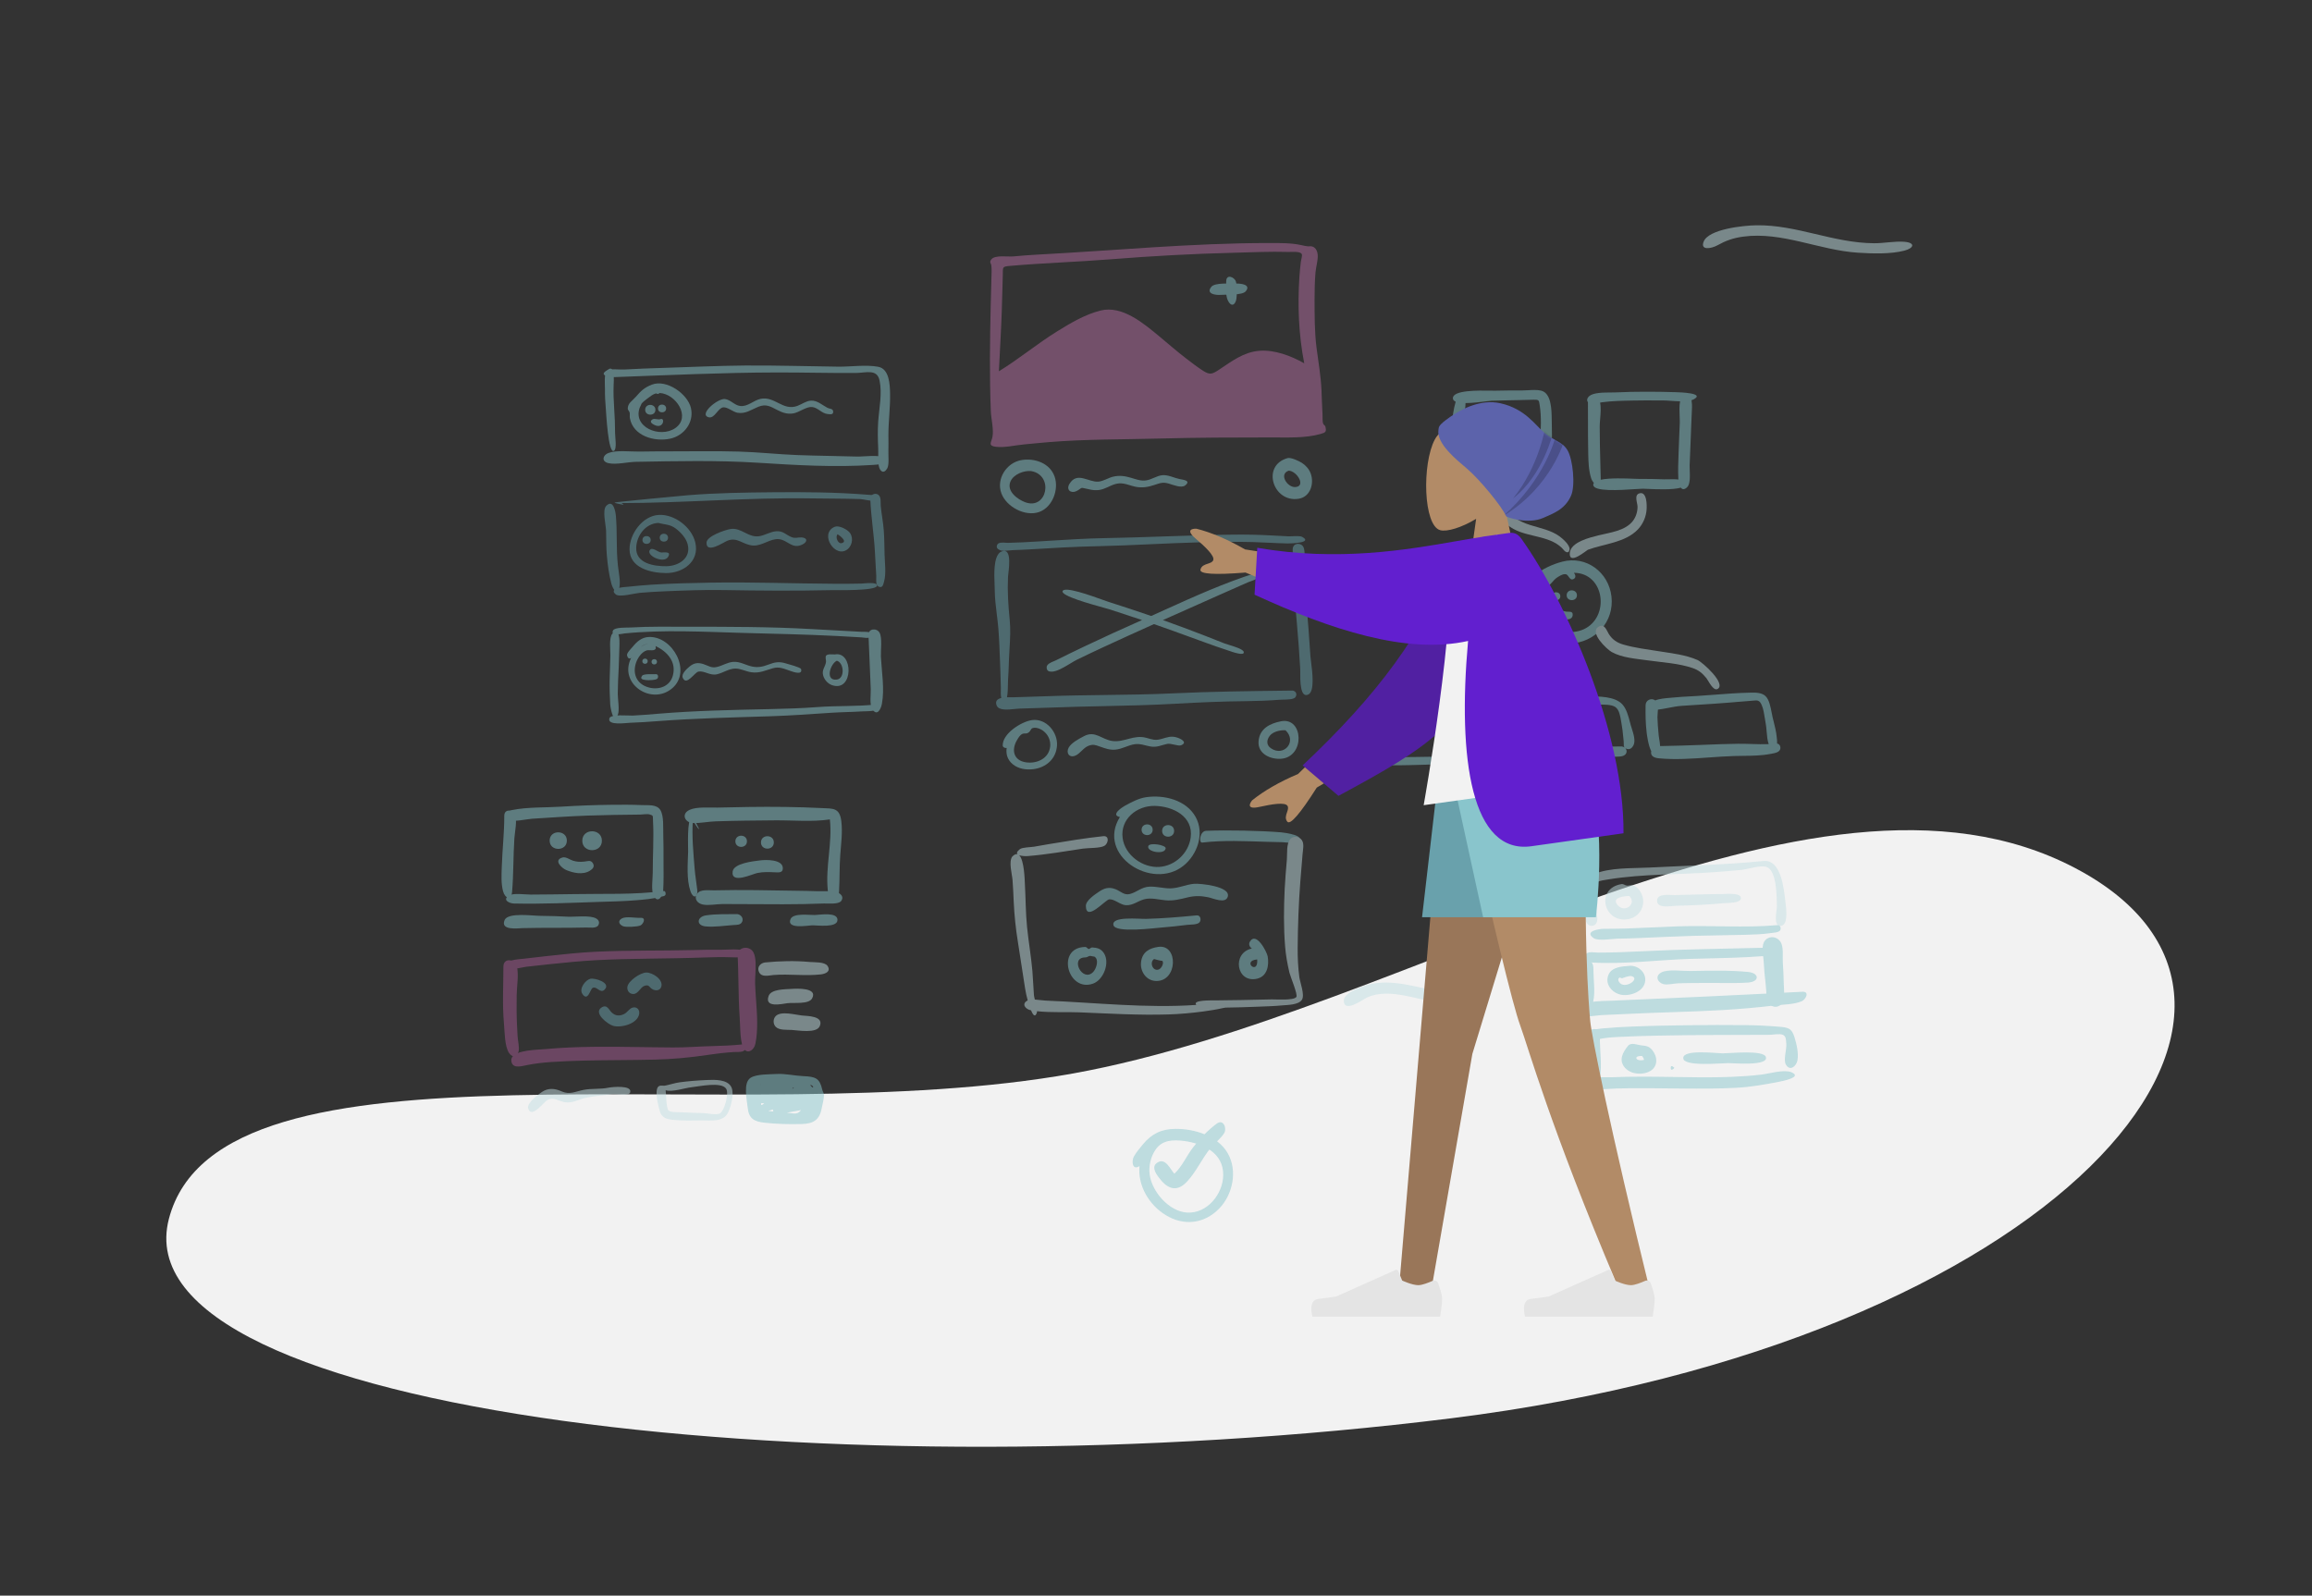 <svg width="1046" height="722" viewBox="0 0 1046 722" fill="none" xmlns="http://www.w3.org/2000/svg">
<rect x="0" y="0" width="1046" height="722" fill="#333333" stroke="none"/>
<path fill-rule="evenodd" clip-rule="evenodd" d="M76.387 551.604C99.428 462.519 332.58 513.269 485.432 485.729C638.284 458.188 819.12 329.926 938.801 392.755C1058.48 455.584 931.142 607.461 656.646 641.734C382.15 676.008 53.345 640.688 76.387 551.604Z" fill="#F2F2F2"/>
<g opacity="0.5">
<path fill-rule="evenodd" clip-rule="evenodd" d="M274.605 167.69C273.173 169.12 273.729 174.204 273.699 176.085C273.653 179.014 273.835 181.917 274.08 184.835C274.244 186.789 275.169 205.436 277.743 204.004C279.194 203.197 278.284 197.803 278.281 196.097C278.276 192.304 278.118 188.52 277.865 184.735C277.63 181.222 277.482 177.749 277.618 174.228C277.651 173.369 278.454 163.834 274.605 167.69Z" fill="#89C5CC"/>
<path fill-rule="evenodd" clip-rule="evenodd" d="M336.999 165.391C324.69 165.488 312.386 166.096 300.083 166.468C294.163 166.647 288.247 166.874 282.333 167.202C280.318 167.314 275.996 166.669 274.318 167.743C270.591 170.126 276.601 170.684 278.203 170.626C302.551 169.743 326.906 168.58 351.274 168.525C363.228 168.498 375.175 168.839 387.13 168.762C391.7 168.733 396.76 166.764 397.914 172.083C399.217 178.086 397.72 184.768 397.313 190.8C397.041 194.826 397.138 198.769 397.319 202.792C397.435 205.369 397.133 208.273 397.588 210.802C398.027 213.237 399.777 214.698 401.382 211.97C402.341 210.339 401.864 206.314 401.928 204.426C402.014 201.882 401.933 199.34 401.933 196.796C401.932 190.587 402.809 184.402 402.693 178.195C402.618 174.192 402.406 166.935 397.357 165.973C391.797 164.913 384.963 165.979 379.273 165.914C365.175 165.753 351.101 165.28 336.999 165.391Z" fill="#89C5CC"/>
<path fill-rule="evenodd" clip-rule="evenodd" d="M303.081 204.227C298.44 204.227 293.798 204.255 289.158 204.331C285.177 204.397 278.919 203.568 275.215 204.992C272.679 205.967 272.005 208.798 275.215 209.552C278.715 210.375 283.991 209.03 287.654 208.965C306.02 208.641 324.563 208.218 342.904 209.38C360.089 210.468 377.606 211.523 394.817 210.375C396.265 210.278 403.65 209.984 400.28 207.216C398.314 205.6 390.345 206.663 387.79 206.585C378.778 206.313 369.757 206.253 360.748 205.911C351.856 205.574 343.004 204.574 334.109 204.327C323.775 204.039 313.418 204.227 303.081 204.227Z" fill="#89C5CC"/>
<path fill-rule="evenodd" clip-rule="evenodd" d="M298.438 177.829C305.672 178.145 312.829 188.636 305.51 193.706C298.643 198.464 285.774 193.25 289.593 184.024C289.044 185.358 290.287 182.575 290.302 182.557C291.028 181.701 292.332 180.754 293.227 180.08C294.251 179.308 295.318 178.459 296.553 178.072C297.363 177.818 297.236 178.773 298.438 177.829ZM294.916 174.045C291.53 175.367 289.985 176.858 287.658 179.557C286.048 181.424 283.996 182.406 284.014 184.93C284.018 185.489 284.735 186.103 284.859 186.64C285.03 187.384 284.832 188.336 284.968 189.126C286.368 197.278 296.094 200.026 303.213 198.487C309.414 197.146 314.052 191.194 312.616 184.721C311.169 178.205 301.507 171.467 294.916 174.045Z" fill="#89C5CC"/>
<path fill-rule="evenodd" clip-rule="evenodd" d="M291.898 185.424C291.898 188.357 296.53 188.357 296.53 185.424C296.53 182.525 291.898 182.401 291.898 185.424Z" fill="#89C5CC"/>
<path fill-rule="evenodd" clip-rule="evenodd" d="M297.693 184.831C297.693 187.161 301.374 187.161 301.374 184.831C301.374 182.528 297.693 182.429 297.693 184.831Z" fill="#89C5CC"/>
<path fill-rule="evenodd" clip-rule="evenodd" d="M298.834 189.636C297.656 190.089 296.161 189.15 295.193 189.768C293.48 190.865 295.198 191.858 296.116 192.299C300.252 194.283 300.987 188.811 298.834 189.636Z" fill="#89C5CC"/>
<path fill-rule="evenodd" clip-rule="evenodd" d="M361.991 183.137C361.868 183.189 361.429 183.375 361.991 183.137V183.137ZM343.982 180.504C340.887 181.203 338.273 184.094 334.91 183.707C332.333 183.411 330.588 180.924 328.044 180.562C324.79 180.1 315.932 187.524 320.589 188.798C323.306 189.541 324.813 184.576 327.214 184.312C329.112 184.103 331.695 186.432 333.662 186.763C337.333 187.382 339.854 185.36 343.076 184.056C346.578 182.639 348.57 183.915 351.615 185.49C354.019 186.733 356.283 187.542 359.033 187.029C361.615 186.548 364.857 183.894 367.456 184.166C370.001 184.433 371.817 187.089 374.435 187.335C375.514 187.437 377.12 187.805 376.939 186.139C376.794 184.806 375.306 185.032 374.375 184.547C371.982 183.301 369.743 181.093 366.854 181.281C364.681 181.423 362.703 182.95 360.701 183.68C354.143 186.072 350.456 179.052 343.982 180.504Z" fill="#89C5CC"/>
<path fill-rule="evenodd" clip-rule="evenodd" d="M349.46 222.74C336.81 222.856 324.117 223.044 311.502 224.058C308.511 224.299 277.973 227.182 278.031 227.39C278.138 227.774 282.066 228.361 282.042 228.451C281.777 227.795 281.172 227.523 280.227 227.637C309.189 227.637 338.06 225.043 367.061 225.51C374.348 225.627 381.662 225.578 388.944 225.808C390.762 225.865 395.266 227.168 396.694 226.347C400.44 224.193 393.634 223.944 392.506 223.854C378.234 222.712 363.772 222.597 349.46 222.74Z" fill="#69A1AC"/>
<path fill-rule="evenodd" clip-rule="evenodd" d="M274.282 228.886C272.391 230.782 274.133 237.604 274.207 240.167C274.315 243.874 274.226 247.607 274.551 251.304C274.923 255.527 275.498 260.026 276.606 264.123C277.217 266.38 279.359 269.967 280.207 265.866C280.813 262.936 279.893 259.05 279.573 256.066C279.145 252.074 279.041 248.134 279.025 244.123C279.011 240.627 278.943 237.118 278.657 233.633C278.508 231.824 277.598 225.588 274.282 228.886Z" fill="#69A1AC"/>
<path fill-rule="evenodd" clip-rule="evenodd" d="M321.864 263.626C312.887 263.78 303.89 263.991 294.928 264.552C291.255 264.782 287.585 265.125 283.925 265.513C283.178 265.592 274.912 265.928 278.606 268.978C280.273 270.355 287.131 268.451 289.396 268.253C293.205 267.919 297.013 267.702 300.834 267.54C309.686 267.164 318.565 266.832 327.426 266.986C343.608 267.267 359.687 267.392 375.874 267.031C378.173 266.98 396.191 267.462 396.803 265.069C397.296 263.141 390.852 264.025 389.678 264.06C385.368 264.189 381.058 264.159 376.746 264.137C358.483 264.043 340.113 263.317 321.864 263.626Z" fill="#69A1AC"/>
<path fill-rule="evenodd" clip-rule="evenodd" d="M393.751 225.687C394.036 233.68 395.398 241.664 395.833 249.681C396.032 253.346 396.266 257.007 396.445 260.673C396.503 261.856 396.027 264.706 397.425 265.386C399.343 266.319 399.602 264.439 399.961 263.167C400.998 259.494 400.296 254.722 400.202 250.949C400.111 247.296 400.105 243.635 399.836 239.988C399.559 236.262 398.809 232.607 398.461 228.894C398.314 227.324 398.829 224.71 397.162 223.736C395.721 222.894 393.689 223.955 393.751 225.687Z" fill="#69A1AC"/>
<path fill-rule="evenodd" clip-rule="evenodd" d="M305.515 238.982C305.549 239.008 305.583 239.035 305.617 239.062C305.583 239.035 305.549 239.009 305.515 238.982ZM297.887 236.614C300.732 237.427 303.068 237.123 305.786 239.194C308.038 240.912 310.349 243.424 311.096 246.2C312.822 252.615 306.97 256.13 301.483 256.199C295.864 256.27 287.545 254.967 287.833 247.763C288.054 242.229 292.095 236.829 297.887 236.614ZM298.086 232.989C290.709 233.356 284.759 241.641 284.823 248.614C284.9 257.065 294.476 259.243 301.279 259.301C308.956 259.367 316.612 254.066 314.555 245.432C312.907 238.515 305.18 232.62 298.086 232.989Z" fill="#69A1AC"/>
<path fill-rule="evenodd" clip-rule="evenodd" d="M290.666 244.337C290.666 246.694 294.39 246.694 294.39 244.337C294.39 242.007 290.666 241.907 290.666 244.337Z" fill="#69A1AC"/>
<path fill-rule="evenodd" clip-rule="evenodd" d="M298.477 243.302C298.477 245.678 302.23 245.678 302.23 243.302C302.23 240.954 298.477 240.853 298.477 243.302Z" fill="#69A1AC"/>
<path fill-rule="evenodd" clip-rule="evenodd" d="M294.171 248.679C291.747 251.099 300.261 255.341 302.269 251.975C303.918 249.21 300.327 250.127 299.055 249.977C297.671 249.814 295.3 247.553 294.171 248.679Z" fill="#69A1AC"/>
<path fill-rule="evenodd" clip-rule="evenodd" d="M362.243 243.352C362.01 243.45 362.01 243.45 362.243 243.352V243.352ZM330.27 239.412C327.816 239.872 319.763 242.589 319.654 245.501C319.455 250.793 327.343 245.372 329.055 244.676C333.708 242.785 336.153 246.642 340.827 246.846C344.886 247.023 348.618 243.549 352.442 243.96C356.449 244.39 358.376 248.652 363.001 246.389C365.448 245.192 365.386 243.347 362.639 243.173C360.979 243.067 359.839 243.754 358.108 243.039C355.401 241.923 354.311 240.105 351.071 240.394C348.627 240.611 346.418 241.989 344.032 242.522C338.568 243.743 335.538 238.425 330.27 239.412Z" fill="#69A1AC"/>
<path fill-rule="evenodd" clip-rule="evenodd" d="M381.091 245.65C380.922 245.721 380.922 245.721 381.091 245.65V245.65ZM381.71 243.446C381.737 243.458 381.922 243.714 381.71 243.446V243.446ZM378.897 241.764C378.791 241.846 378.791 241.846 378.897 241.764V241.764ZM378.958 241.744C379.503 242.07 383.889 245.069 380.704 245.775C379.086 246.134 377.748 242.88 378.958 241.744ZM377.506 238.421C370.48 241.624 378.04 253.087 383.554 248.43C385.874 246.47 386.179 242.509 383.922 240.467C382.57 239.243 379.342 237.582 377.506 238.421Z" fill="#69A1AC"/>
<path fill-rule="evenodd" clip-rule="evenodd" d="M311.557 283.593C302.791 283.596 293.947 283.412 285.192 283.931C283.719 284.019 278.106 283.738 277.347 285.279C275.959 288.096 281.734 286.697 282.573 286.613C300.004 284.868 318.213 285.872 335.702 286.369C350.006 286.776 364.233 287.028 378.519 287.765C382.275 287.959 386.026 288.173 389.779 288.4C391.002 288.473 394.08 289.284 394.338 287.331C394.577 285.523 390.737 285.931 389.778 285.88C382.15 285.479 374.527 285.058 366.901 284.629C348.545 283.594 329.942 283.59 311.557 283.593Z" fill="#89C5CC"/>
<path fill-rule="evenodd" clip-rule="evenodd" d="M277.064 286.726C275.426 288.354 276.194 294.569 276.148 296.624C276.068 300.217 275.899 303.807 275.822 307.399C275.743 311.153 275.853 314.925 276.075 318.674C276.168 320.248 277.46 327.855 279.494 323.502C280.403 321.556 279.472 316.138 279.486 313.933C279.511 309.921 279.727 305.926 279.927 301.92C280.099 298.476 280.105 295.029 280.256 291.584C280.303 290.486 280.433 283.346 277.064 286.726Z" fill="#89C5CC"/>
<path fill-rule="evenodd" clip-rule="evenodd" d="M395.812 318.82C387.281 319.694 378.612 319.281 370.048 319.927C362.668 320.483 355.294 320.711 347.894 320.868C331.138 321.221 314.353 321.566 297.645 322.963C293.838 323.281 290.035 323.618 286.217 323.789C284.307 323.874 276.295 323.005 275.699 325.018C274.682 328.446 283.251 327.089 285.099 327.036C289.163 326.918 293.208 326.624 297.26 326.316C314.296 325.018 331.397 324.63 348.469 324.09C357.754 323.797 366.974 323.118 376.239 322.5C380.856 322.192 385.487 322.182 390.104 321.883C391.312 321.805 395.588 321.959 396.457 320.987C397.054 320.32 397.205 318.69 395.812 318.82Z" fill="#89C5CC"/>
<path fill-rule="evenodd" clip-rule="evenodd" d="M392.92 287.31C393.213 295.491 393.675 303.666 393.951 311.848C394.035 314.308 393.291 318.717 394.661 320.887C396.864 324.376 398.584 320.684 398.987 318.51C400.26 311.648 398.891 304.069 398.536 297.165C398.4 294.531 399.218 288.669 397.945 286.312C396.733 284.067 392.812 284.292 392.92 287.31Z" fill="#89C5CC"/>
<path fill-rule="evenodd" clip-rule="evenodd" d="M378.597 298.961C381.865 299.847 382.342 306.953 378.654 307.479C373.165 308.261 375.566 300.426 378.597 298.961ZM377.68 296.136C376.683 296.105 374.382 295.83 373.767 296.642C373.253 297.321 373.773 298.754 373.713 299.4C373.497 301.713 371.617 303.048 372.457 305.777C373.028 307.63 374.555 309.371 376.417 310.014C386.24 313.41 386.121 294.428 377.68 296.136Z" fill="#89C5CC"/>
<path fill-rule="evenodd" clip-rule="evenodd" d="M288.99 297.411C288.966 297.442 288.941 297.473 288.917 297.504C288.941 297.473 288.966 297.442 288.99 297.411ZM296.707 293.306C296.669 292.977 296.63 292.648 296.592 292.319C301.918 294.834 306.156 299.511 304.388 305.788C303.038 310.577 298.163 312.276 293.62 311.094C288.592 309.784 286.189 305.64 287.545 300.551C288.171 298.203 290.091 295.047 292.574 294.293C293.73 293.941 296.286 294.837 296.707 293.306ZM293.593 291.317C292.245 291.408 290.934 291.969 289.835 292.737C290.864 291.866 292.236 291.348 293.593 291.317ZM293.63 288.224C290.302 288.326 288.121 290.34 286.147 292.76C285.527 293.52 283.433 295.533 283.692 296.557C283.897 297.366 284.434 298.549 285.564 297.647C279.645 309.442 294.935 319.503 304.268 311.3C312.979 303.646 304.337 287.865 293.63 288.224Z" fill="#89C5CC"/>
<path fill-rule="evenodd" clip-rule="evenodd" d="M290.605 299.181C290.605 300.752 293.044 300.752 293.044 299.181C293.044 297.61 290.605 297.61 290.605 299.181Z" fill="#89C5CC"/>
<path fill-rule="evenodd" clip-rule="evenodd" d="M294.768 299.449C294.768 301.046 297.245 301.046 297.245 299.449C297.245 297.853 294.768 297.853 294.768 299.449Z" fill="#89C5CC"/>
<path fill-rule="evenodd" clip-rule="evenodd" d="M296.654 305.055C295.495 305.149 291.252 304.755 290.507 305.771C289.263 307.467 291.249 307.526 292.224 307.709C293.103 307.875 296.923 307.781 297.462 307.001C297.937 306.312 297.826 304.955 296.654 305.055Z" fill="#89C5CC"/>
<path fill-rule="evenodd" clip-rule="evenodd" d="M347.774 300.656C347.575 300.738 347.575 300.738 347.774 300.656V300.656ZM331.743 299.483C329.131 299.675 326.919 301.177 324.422 301.777C321.756 302.417 320.603 301.239 318.179 300.469C315.658 299.668 313.864 299.984 311.838 301.706C310.69 302.682 308.171 304.928 308.888 306.661C310.532 310.628 314.251 304.173 316.001 303.873C318.73 303.405 321.158 305.791 324.306 305.109C327.158 304.491 329.688 302.532 332.667 302.511C335.158 302.493 337.505 303.856 339.964 304.186C343.718 304.69 346.183 303.357 349.654 302.367C352.663 301.509 354.773 302.641 357.604 303.592C358.897 304.027 363.214 305.609 362.419 302.741C362.195 301.931 356.506 300.483 355.625 300.205C352.515 299.222 350.545 299.605 347.583 300.735C345.112 301.677 343.034 302.136 340.385 301.617C337.467 301.046 334.813 299.25 331.743 299.483Z" fill="#89C5CC"/>
</g>
<g opacity="0.5">
<path fill-rule="evenodd" clip-rule="evenodd" d="M451.917 167.999C452.339 158.93 452.918 149.874 453.224 140.799C453.375 136.303 453.494 131.806 453.608 127.308C453.634 126.307 453.66 125.306 453.682 124.304C453.757 120.902 453.353 120.624 456.777 120.322C472.051 118.974 487.386 118.527 502.678 117.307C521.121 115.836 539.661 114.82 558.156 114.365C566.375 114.162 574.629 113.742 582.849 113.998C584.671 114.054 588.246 113.58 588.963 114.996C589.272 115.608 588.623 117.712 588.54 118.418C588.282 120.623 588.042 122.835 587.894 125.051C587.019 138.119 587.54 151.517 590.071 164.387C584.135 161.04 576.635 158.161 569.716 158.732C562.662 159.315 557.386 163.39 551.74 167.141C548.546 169.263 547.47 169.821 544.284 167.765C541.538 165.994 538.941 163.969 536.35 161.981C532.353 158.913 528.58 155.587 524.703 152.371C517.575 146.458 507.755 138.041 497.911 140.519C490.877 142.29 484.383 146.156 478.278 149.939C469.208 155.559 460.998 162.442 451.917 167.999ZM574.156 109.97C539.113 109.97 504.332 113.367 469.388 115.205C465.738 115.396 462.101 115.679 458.465 116.03C456.041 116.264 450.114 115.281 448.526 117.352C447.466 118.734 448.377 118.941 448.526 120.254C448.714 121.909 448.602 123.869 448.554 125.62C448.437 129.839 448.314 134.059 448.219 138.278C447.857 154.227 447.631 170.173 448.276 186.118C448.417 189.595 449.684 194.41 448.991 197.789C448.489 200.235 446.812 201.724 450.681 202.176C454.488 202.621 459.144 201.489 462.954 201.127C466.787 200.762 470.619 200.366 474.457 200.05C491.141 198.675 507.987 198.883 524.715 198.426C541.594 197.965 558.478 197.935 575.363 197.926C582.427 197.922 590.5 198.319 597.393 196.375C599.818 195.691 600.21 195.354 599.613 192.948C599.499 192.491 598.767 192.322 598.552 191.497C598.26 190.374 598.41 189.009 598.341 187.84C598.118 184.022 598.04 180.197 597.86 176.376C597.56 169.992 596.46 163.797 595.646 157.477C594.707 150.179 594.755 142.769 594.736 135.423C594.725 131.348 594.83 127.287 595.157 123.224C595.367 120.618 596.65 116.727 595.999 114.297C595.675 113.086 595.144 112.127 593.885 111.606C593.087 111.276 592.416 111.534 591.627 111.451C590.692 111.351 590.108 111.22 588.987 110.966C584.185 109.878 579.049 109.97 574.156 109.97Z" fill="#B36EA2"/>
<path fill-rule="evenodd" clip-rule="evenodd" d="M554.764 127.32C554.761 129.86 554.365 133.608 555.536 135.999C557.021 139.033 558.879 138.085 559.371 135.234C559.653 133.601 559.646 128.767 559.121 127.32C558.379 125.273 554.764 123.878 554.764 127.32Z" fill="#89C5CC"/>
<path fill-rule="evenodd" clip-rule="evenodd" d="M559.025 128.301C556.641 128.386 549.697 127.813 548.084 129.73C545.317 133.019 550.134 133.601 552.202 133.417C554.596 133.204 561.992 133.723 563.595 131.804C566.277 128.593 560.9 128.233 559.025 128.301Z" fill="#89C5CC"/>
<path fill-rule="evenodd" clip-rule="evenodd" d="M466.498 213.147C476.98 214.968 473.719 230.95 463.801 227.248C460.345 225.958 455.253 222.231 457.163 217.839C458.59 214.558 463.24 212.834 466.498 213.147ZM462.159 208.178C455.342 209.326 450.681 216.703 453.019 223.138C455.273 229.346 463.826 233.892 470.133 231.661C476.154 229.531 479.158 221.52 477.128 215.659C475.007 209.536 468.097 207.178 462.159 208.178Z" fill="#89C5CC"/>
<path fill-rule="evenodd" clip-rule="evenodd" d="M525.916 215.016C523.306 215.232 521.051 217.059 518.425 217.383C515.969 217.685 513.934 216.845 511.635 216.174C508.856 215.362 506.308 215.005 503.468 215.726C501.298 216.278 499.157 217.754 496.903 217.932C492.467 218.283 487.312 213.222 483.849 218.946C482.189 221.69 484.599 223.458 487.083 222.178C489.671 220.844 488.4 220.366 491.612 221.154C494.291 221.811 496.456 222.168 499.14 221.247C501.572 220.413 503.706 218.887 506.348 218.716C508.935 218.548 511.186 219.727 513.659 220.235C516.7 220.86 519.391 220.387 522.273 219.434C525.014 218.527 526.107 218.031 528.873 218.84C530.625 219.352 534.451 220.98 536.155 219.668C539.103 217.401 535.157 217.07 533.603 216.747C531.101 216.229 528.512 214.803 525.916 215.016Z" fill="#89C5CC"/>
<path fill-rule="evenodd" clip-rule="evenodd" d="M585.639 213.493C585.66 213.509 585.681 213.525 585.701 213.541C585.681 213.525 585.66 213.509 585.639 213.493ZM583.076 212.957C586.886 213.202 591.006 220.143 585.958 220.389C582.404 220.563 578.429 214.485 583.076 212.957ZM582.542 207.278C570.494 210.642 576.002 227.627 587.622 225.665C592.9 224.774 594.689 218.658 592.944 214.132C592.195 212.188 590.734 210.548 588.988 209.43C587.699 208.604 584.014 206.867 582.542 207.278Z" fill="#89C5CC"/>
<path fill-rule="evenodd" clip-rule="evenodd" d="M526.335 242.736C536.936 242.372 547.538 242.008 558.151 241.91C563.902 241.857 569.622 241.957 575.365 242.287C577.912 242.433 580.458 242.574 583.007 242.682C583.446 242.7 584.053 242.67 584.724 242.637C586.302 242.56 588.228 242.465 589.134 242.944C594.204 245.626 583.875 245.92 582.619 245.899C579.808 245.852 576.999 245.713 574.19 245.574C571.735 245.453 569.28 245.331 566.823 245.271C551.059 244.884 535.199 245.592 519.408 246.297C515.788 246.459 512.172 246.62 508.562 246.769C504.728 246.926 500.896 247.028 497.064 247.129L497.064 247.129L497.064 247.129C491.585 247.275 486.108 247.42 480.63 247.728C478.538 247.846 476.447 247.97 474.355 248.095C471.359 248.273 468.363 248.451 465.366 248.609C463.02 248.733 460.672 248.853 458.323 248.912C457.9 248.923 457.349 248.982 456.747 249.046C455.29 249.201 453.537 249.388 452.591 249.001C451.452 248.535 450.53 247.884 451.157 246.504C451.686 245.337 453.611 245.477 455.014 245.579C455.397 245.607 455.742 245.632 456.008 245.626C460.493 245.539 464.968 245.288 469.445 245.014C471.082 244.913 472.72 244.81 474.356 244.707L474.357 244.707L474.357 244.707C482.879 244.171 491.394 243.636 499.938 243.49C508.74 243.34 517.537 243.038 526.335 242.736ZM581.704 312.51L584.752 312.473C586.326 312.61 587.03 314.262 586.019 315.532C585.245 316.504 582.268 316.548 580.327 316.577C579.789 316.585 579.331 316.592 579.021 316.617C573.954 317.024 568.897 317.207 563.815 317.256C553.112 317.357 542.45 317.816 531.765 318.426C520.827 319.049 509.88 319.284 498.933 319.518H498.933L498.932 319.518C490.878 319.691 482.824 319.863 474.773 320.191C470.162 320.378 465.551 320.519 460.938 320.639C460.442 320.652 459.783 320.724 459.037 320.804L459.037 320.804C456.124 321.119 451.89 321.576 450.93 319.262C450.079 317.208 451.262 316.263 452.993 315.833C452.719 314.617 452.77 312.908 452.799 311.929C452.808 311.635 452.815 311.407 452.81 311.278C452.766 310.05 452.736 308.822 452.706 307.595C452.671 306.204 452.637 304.813 452.583 303.422C452.535 302.161 452.49 300.897 452.444 299.633C452.266 294.649 452.087 289.652 451.703 284.687C451.526 282.396 451.246 280.132 450.965 277.871C450.517 274.261 450.071 270.661 450.05 266.976C450.047 266.313 450.014 265.484 449.976 264.549C449.785 259.765 449.482 252.201 452.452 249.898C457.688 246.843 456.653 255.662 456.191 259.598C456.115 260.248 456.054 260.765 456.04 261.073C455.739 267.618 456.147 273.875 456.806 280.378C457.25 284.771 456.991 289.148 456.731 293.533C456.638 295.099 456.545 296.666 456.484 298.235C456.454 299.011 456.427 299.787 456.4 300.562C456.318 302.95 456.235 305.335 456.055 307.719C456.036 307.977 456.03 308.472 456.021 309.104C455.998 310.887 455.96 313.763 455.579 315.509C456.391 315.474 457.179 315.482 457.831 315.49H457.831C458.246 315.494 458.606 315.498 458.88 315.49C460.13 315.452 461.379 315.415 462.628 315.379C466.321 315.271 470.014 315.162 473.707 315.023C482.422 314.696 491.14 314.586 499.858 314.477C510.154 314.347 520.451 314.218 530.743 313.729C547.704 312.923 564.724 312.716 581.704 312.51ZM584.85 248.524C584.841 259.736 585.708 270.64 586.721 281.806C587.347 288.713 587.85 295.647 588.249 302.571C588.268 302.892 588.265 303.427 588.262 304.097V304.097C588.241 307.926 588.198 316.177 591.982 314.203C594.839 312.713 593.741 304.072 593.133 299.29C593 298.242 592.89 297.378 592.851 296.817C592.768 295.621 592.686 294.425 592.604 293.23L592.604 293.227C592.224 287.677 591.843 282.132 591.343 276.588L591.237 275.418C590.657 269.015 590.078 262.616 589.976 256.182C589.967 255.65 590.018 254.909 590.076 254.072V254.072C590.243 251.65 590.466 248.424 589.46 247.138C588.045 245.328 584.853 245.863 584.85 248.524Z" fill="#69A1AC"/>
<path fill-rule="evenodd" clip-rule="evenodd" d="M526.819 276.01C540.361 269.883 554.06 263.685 568.141 259.272C569.158 258.954 569.802 260.003 569.571 260.884C569.333 261.791 567.13 262.566 565.669 263.079C565.232 263.233 564.861 263.363 564.63 263.466C562.663 264.345 560.691 265.212 558.719 266.08C556.7 266.968 554.68 267.857 552.666 268.757C548.478 270.628 544.287 272.491 540.095 274.354C535.606 276.349 531.117 278.344 526.632 280.349C526.462 280.425 526.292 280.501 526.122 280.577C532.219 282.744 538.282 285.008 544.318 287.34C546.381 288.137 548.437 288.95 550.492 289.764C551.656 290.224 552.819 290.684 553.983 291.141C554.362 291.29 555.022 291.492 555.816 291.734C558.401 292.523 562.4 293.744 562.695 294.978C563.176 296.987 557.655 295.043 555.572 294.31C555.296 294.213 555.08 294.137 554.947 294.094C551.873 293.112 548.836 292.017 545.801 290.923L545.381 290.772C542.975 289.905 540.573 289.029 538.171 288.153C533.478 286.442 528.786 284.731 524.069 283.089C523.402 282.857 522.734 282.626 522.066 282.395C514.495 285.796 506.94 289.229 499.408 292.717C495.37 294.587 491.354 296.501 487.348 298.441C486.474 298.864 485.391 299.518 484.215 300.229C481.396 301.933 478.041 303.961 475.733 303.91C474.495 303.883 473.661 303.618 473.532 302.117C473.399 300.569 475.385 299.757 476.813 299.174C477.155 299.034 477.465 298.907 477.706 298.787C481.987 296.646 486.295 294.559 490.615 292.498C499.195 288.405 507.855 284.476 516.546 280.626C516.596 280.604 516.646 280.581 516.696 280.559C511.875 278.928 507.042 277.336 502.198 275.777C501.714 275.621 500.723 275.347 499.419 274.986C493.261 273.28 480.143 269.647 480.727 267.525C481.396 265.097 493.695 269.534 499.14 271.499C500.16 271.867 500.94 272.148 501.357 272.281C507.867 274.356 514.359 276.489 520.817 278.719C522.815 277.821 524.815 276.916 526.819 276.01Z" fill="#89C5CC"/>
<path fill-rule="evenodd" clip-rule="evenodd" d="M468.799 329.328C472.763 330.023 475.559 333.825 475.124 337.807C474.536 343.187 469.174 345.653 464.22 344.951C458.599 344.155 457.417 339.403 460.14 334.832C460.743 333.82 461.436 332.609 462.532 332.076C463.286 331.709 464.246 332.033 464.852 331.738C466.98 330.703 465.701 329.053 468.799 329.328ZM466.994 325.814C462.157 326.432 453.22 332.028 453.673 337.628C454.065 338.277 454.656 338.543 455.444 338.425C455.254 339.638 455.316 340.838 455.629 342.026C456.088 343.567 457.005 344.83 458.233 345.834C460.762 347.901 464.22 348.408 467.37 348.046C473.251 347.369 477.886 343.35 478.216 337.233C478.539 331.263 473.327 325.014 466.994 325.814Z" fill="#89C5CC"/>
<path fill-rule="evenodd" clip-rule="evenodd" d="M490.42 333.1C488.25 334.25 484.817 336.017 483.544 338.201C482.199 340.508 483.592 343.033 486.424 341.941C488.673 341.075 490.103 338.322 492.502 337.44C494.619 336.661 495.472 337.058 497.709 337.833C500.015 338.632 502.03 339.404 504.522 339.208C507.654 338.962 510.367 337.146 513.432 336.732C516.014 336.384 518.142 337.389 520.615 337.788C523.483 338.252 525.358 337.166 528.041 336.601C529.867 336.216 533.084 337.781 534.415 337.196C537.409 335.88 534.242 334.27 532.585 333.739C529.793 332.843 528.075 333.633 525.42 334.376C522.537 335.182 521.292 334.576 518.536 333.836C512.961 332.338 508.654 335.96 503.369 335.301C498.476 334.692 495.548 330.385 490.42 333.1Z" fill="#89C5CC"/>
<path fill-rule="evenodd" clip-rule="evenodd" d="M581.586 330.424C586.953 335.456 580.924 342.614 575.007 338.593C572.924 337.178 572.891 334.904 574.512 332.871C575.994 331.011 579.251 330.285 581.586 330.424ZM579.598 326.359C574.584 327.334 569.855 329.635 569.401 335.421C568.958 341.067 574.749 343.689 579.614 343.319C590.536 342.487 589.747 324.397 579.598 326.359Z" fill="#89C5CC"/>
</g>
<path opacity="0.5" fill-rule="evenodd" clip-rule="evenodd" d="M794.675 101.936C788.454 102.026 773.09 103.725 770.806 109.25C769.072 113.445 774.222 112.524 776.983 110.998C780.717 108.934 783.991 107.699 788.618 107.071C806.244 104.677 823.179 113.26 840.636 114.346C847.248 114.757 855.228 115.025 861.542 113.417C866.038 112.272 866.625 109.776 861.494 109.396C857.134 109.073 852.31 110.091 847.84 110.062C829.346 109.943 812.905 101.675 794.675 101.936Z" fill="#C1DEE2"/>
<g opacity="0.5">
<path fill-rule="evenodd" clip-rule="evenodd" d="M276.974 364.148C269.301 364.234 261.632 364.517 253.974 365.002C246.691 365.463 238.79 365.113 231.626 366.525C229.592 366.925 226.844 368.78 229.549 370.819C231.45 372.252 238.405 370.603 240.676 370.464C249.036 369.95 257.401 369.334 265.774 369.039C273.7 368.758 281.626 368.66 289.556 368.581C290.766 368.569 292.776 368.18 293.982 368.532C295.714 369.037 295.303 369.175 295.433 371.373C295.668 375.358 295.603 379.356 295.524 383.344C295.447 387.203 295.305 391.061 295.319 394.922C295.328 397.677 294.448 403.15 295.83 405.542C297.819 408.985 299.883 405.246 300.032 402.958C300.317 398.581 300.189 394.151 300.19 389.77C300.191 385.657 300.221 381.544 300.076 377.433C299.971 374.463 300.395 369.28 298.795 366.58C297.166 363.831 293.243 364.424 290.381 364.293C285.916 364.087 281.443 364.102 276.974 364.148Z" fill="#89C5CC"/>
<path fill-rule="evenodd" clip-rule="evenodd" d="M228.153 369.112C228.162 376.84 227.268 384.516 227.017 392.235C226.902 395.784 226.669 399.681 227.567 403.165C228.473 406.682 231.352 407.444 231.683 403.517C232.355 395.565 232.19 387.319 232.713 379.304C232.897 376.473 234.098 371.287 232.977 368.637C231.99 366.302 228.149 365.855 228.153 369.112Z" fill="#89C5CC"/>
<path fill-rule="evenodd" clip-rule="evenodd" d="M300.107 403.175C286.781 404.939 272.851 404.295 259.43 404.573C252.991 404.706 246.554 404.714 240.114 404.781C237.866 404.805 232.159 403.95 230.215 405.213C227.12 407.225 230.478 408.776 232.527 408.821C245.235 409.099 258.085 408.515 270.791 408.098C276.499 407.911 282.226 407.819 287.92 407.334C291.425 407.035 295.255 406.746 298.659 405.804C299.384 405.603 300.963 405.645 301.126 404.655C301.226 404.044 301.044 403.045 300.107 403.175Z" fill="#89C5CC"/>
<path fill-rule="evenodd" clip-rule="evenodd" d="M244.697 414.407C240.993 414.429 229.833 412.709 228.299 416.32C226.254 421.137 234.231 420.012 236.376 419.957C241.249 419.832 246.118 419.819 250.992 419.821C255.774 419.823 260.555 419.792 265.337 419.679C266.722 419.645 269.946 420.22 270.743 418.552C271.349 417.284 270.87 416.284 269.753 415.613C267.066 413.998 260.084 414.935 256.937 414.789C252.863 414.602 248.776 414.407 244.697 414.407Z" fill="#89C5CC"/>
<path fill-rule="evenodd" clip-rule="evenodd" d="M289.75 415.299C287.633 415.424 283.352 414.552 281.456 415.52C279.301 416.621 280.06 418.345 281.921 419.103C283.209 419.627 288.495 419.352 289.75 418.745C291.058 418.111 292.538 415.127 289.75 415.299Z" fill="#89C5CC"/>
<path fill-rule="evenodd" clip-rule="evenodd" d="M312.958 369.869C310.697 370.489 311.383 383.323 311.325 385.357C311.165 390.932 310.538 397.942 312.391 403.311C313.572 406.733 315.84 406.269 315.454 402.666C315.114 399.504 314.532 396.378 314.28 393.195C313.71 385.993 312.934 378.31 313.473 371.102C313.702 371.521 315.846 375.406 316.351 375.116C316.199 375.206 313.878 369.626 312.958 369.869Z" fill="#89C5CC"/>
<path fill-rule="evenodd" clip-rule="evenodd" d="M338.384 365.143C333.81 365.211 329.235 365.292 324.661 365.419C321.025 365.52 315.311 364.922 311.976 366.452C308.005 368.273 309.889 372.331 313.619 372.417C316.918 372.493 320.437 371.749 323.766 371.635C332.759 371.327 341.768 371.261 350.765 371.184C358.902 371.114 367.384 371.982 375.45 370.76C376.646 381.383 373.411 392.051 374.511 402.796C374.682 404.464 374.605 406.82 376.729 407.2C379.409 407.68 379.52 405.025 379.621 403.124C379.912 397.696 379.754 392.264 380.152 386.829C380.52 381.792 381.245 376.644 380.632 371.6C379.879 365.392 376.904 365.89 371.646 365.632C360.54 365.087 349.503 364.98 338.384 365.143Z" fill="#89C5CC"/>
<path fill-rule="evenodd" clip-rule="evenodd" d="M323.053 402.864C320.722 402.923 316.85 402.204 315.357 404.44C313.803 406.765 315.646 408.794 317.906 409.271C320.581 409.836 324.069 409.062 326.845 409.053C329.736 409.045 332.628 409.077 335.519 409.088C347.914 409.137 360.362 409.325 372.748 408.812C374.478 408.741 379.387 409.321 380.584 407.662C381.647 406.19 380.903 404.87 379.504 404.12C377.209 402.89 372.494 403.358 369.941 403.26C366.787 403.14 363.63 403.101 360.475 403.052C348.022 402.86 335.505 402.556 323.053 402.864Z" fill="#89C5CC"/>
<path fill-rule="evenodd" clip-rule="evenodd" d="M333.539 413.615C328.9 413.694 323.951 413.491 319.359 414.194C315.321 414.813 314.824 418.716 319.171 419.173C323.165 419.593 328.008 418.808 332.022 418.55C333.448 418.459 335.106 418.589 335.789 417.013C336.502 415.366 335.139 413.787 333.539 413.615Z" fill="#89C5CC"/>
<path fill-rule="evenodd" clip-rule="evenodd" d="M368.605 414.025C366.129 414.086 358.897 413.022 357.671 415.849C355.63 420.557 365.419 418.769 367.297 418.699C369.664 418.612 378.889 419.995 378.892 416.226C378.894 412.531 370.872 413.968 368.605 414.025Z" fill="#89C5CC"/>
<path fill-rule="evenodd" clip-rule="evenodd" d="M227.754 437.418C227.76 445.983 227.227 454.627 228.008 463.17C228.331 466.703 228.276 473.471 230.322 476.467C231.775 478.593 233.79 478.444 234.583 475.891C235.114 474.184 234.265 470.771 234.171 468.945C234.08 467.193 233.973 465.441 233.892 463.689C233.684 459.173 233.7 454.665 233.762 450.147C233.816 446.272 234.749 441.145 233.869 437.418C233.049 433.945 227.754 433.133 227.754 437.418Z" fill="#A45992"/>
<path fill-rule="evenodd" clip-rule="evenodd" d="M313.826 429.884C298.967 430.257 284.075 429.924 269.23 430.659C261.908 431.022 254.616 431.818 247.331 432.612C243.752 433.003 240.175 433.405 236.603 433.845C235.524 433.978 226.566 434.325 229.935 437.732C231.407 439.22 236.089 437.666 237.941 437.447C241.528 437.023 245.122 436.654 248.714 436.274C255.55 435.551 262.394 434.866 269.258 434.486C285.425 433.591 301.658 433.859 317.841 433.262C322.219 433.101 326.583 432.985 330.963 433.157C332.113 433.203 340.563 433.632 336.894 430.511C335.159 429.035 328.618 429.797 326.45 429.752C322.242 429.665 318.032 429.778 313.826 429.884Z" fill="#A45992"/>
<path fill-rule="evenodd" clip-rule="evenodd" d="M334.081 444.314C334.007 440.356 333.934 436.399 333.754 432.446C333.564 428.283 339.235 427.652 340.917 431.022C342.128 433.448 341.915 437.577 341.733 441.115C341.659 442.541 341.591 443.871 341.622 444.955C341.695 447.441 341.877 450.01 342.063 452.614C342.529 459.166 343.01 465.935 341.785 472.12C341.19 475.126 338.654 476.706 336.967 475.067C336.964 475.071 336.962 475.074 336.96 475.078C336.325 476.013 334.349 476.011 332.894 476.01C332.493 476.009 332.131 476.009 331.849 476.028C327.862 476.299 323.949 476.756 319.997 477.349C312.124 478.529 304.319 479.254 296.36 479.451C290.96 479.585 285.553 479.629 280.143 479.674C269.786 479.76 259.423 479.846 249.098 480.555C245.617 480.794 242.189 481.204 238.765 481.859C238.473 481.915 238.15 481.987 237.805 482.064C235.259 482.63 231.573 483.449 231.322 479.891C231.022 475.668 240.175 475.115 244.884 474.831C245.603 474.787 246.219 474.75 246.681 474.707C260.982 473.377 275.507 473.583 289.869 473.787C290.565 473.797 291.26 473.806 291.955 473.816C293.076 473.832 294.196 473.85 295.317 473.869C301.466 473.97 307.607 474.071 313.754 473.695C316.552 473.524 319.385 473.436 322.225 473.348C326.754 473.207 331.297 473.067 335.727 472.587C335.059 469.996 334.942 466.939 334.832 464.058C334.789 462.936 334.747 461.841 334.674 460.811C334.285 455.319 334.183 449.816 334.081 444.314Z" fill="#A45992"/>
<path fill-rule="evenodd" clip-rule="evenodd" d="M346.107 435.495C344.1 435.768 342.426 437.486 343.322 439.665C344.451 442.409 347.813 441.337 350.034 441.163C357.093 440.61 364.463 441.715 371.437 440.881C373.341 440.654 376.105 439.616 374.395 437.057C373.109 435.134 368.426 435.471 366.435 435.287C359.627 434.657 352.907 434.825 346.107 435.495Z" fill="#C1DEE2"/>
<path fill-rule="evenodd" clip-rule="evenodd" d="M358.021 447.466C355.283 447.65 348.91 447.505 347.756 450.62C345.687 456.208 353.793 454.239 356.261 453.921C359.128 453.552 365.886 454.541 367.413 451.76C370.143 446.789 360.422 447.3 358.021 447.466Z" fill="#C1DEE2"/>
<path fill-rule="evenodd" clip-rule="evenodd" d="M350.983 459.729C349.684 461.029 349.682 463.349 350.983 464.648C352.575 466.239 356.045 465.909 358.137 466.025C361.056 466.188 369.438 467.731 370.887 464.295C372.842 459.658 365.252 459.755 362.755 459.492C359.87 459.188 353.374 457.337 350.983 459.729Z" fill="#C1DEE2"/>
<path fill-rule="evenodd" clip-rule="evenodd" d="M248.674 380.359C248.674 385.344 256.46 385.344 256.46 380.359C256.46 375.401 248.674 375.326 248.674 380.359Z" fill="#89C5CC"/>
<path fill-rule="evenodd" clip-rule="evenodd" d="M263.441 380.416C263.441 386.115 272.31 386.104 272.31 380.416C272.31 374.737 263.441 374.679 263.441 380.416Z" fill="#89C5CC"/>
<path fill-rule="evenodd" clip-rule="evenodd" d="M254.507 387.993C250.196 389.183 254.167 392.836 256.169 393.671C259.35 394.997 263.692 395.975 266.874 393.986C268.14 393.195 269.168 392.143 268.24 390.607C267.251 388.972 265.898 389.699 264.393 389.85C262.486 390.042 260.945 390.012 259.104 389.401C257.73 388.945 256.006 387.58 254.507 387.993Z" fill="#89C5CC"/>
<path fill-rule="evenodd" clip-rule="evenodd" d="M332.701 380.674C332.701 384.046 337.937 384.046 337.937 380.674C337.937 377.303 332.701 377.303 332.701 380.674Z" fill="#89C5CC"/>
<path fill-rule="evenodd" clip-rule="evenodd" d="M344.281 381.182C344.281 384.928 350.098 384.928 350.098 381.182C350.098 377.435 344.281 377.436 344.281 381.182Z" fill="#89C5CC"/>
<path fill-rule="evenodd" clip-rule="evenodd" d="M343.849 389.312C340.794 389.706 331.957 390.601 331.463 394.367C330.7 400.178 340.382 395.475 342.592 395.019C345.407 394.438 347.92 394.59 350.73 394.703C352.273 394.764 354.325 395.014 354.163 392.664C353.898 388.805 346.52 388.97 343.849 389.312Z" fill="#89C5CC"/>
<path fill-rule="evenodd" clip-rule="evenodd" d="M267.03 442.893C264.816 443.484 261.919 447.313 263.442 449.655C265.941 453.498 267.043 447.598 268.088 447.03C269.991 445.997 271.535 449.773 273.523 447.792C276.66 444.667 269.005 442.364 267.03 442.893Z" fill="#69A1AC"/>
<path fill-rule="evenodd" clip-rule="evenodd" d="M292.405 440.052C289.779 440.076 284.235 443.795 283.842 446.54C283.609 448.171 284.69 449.739 286.449 449.761C288.843 449.79 289.604 446.676 291.68 446.025C293.919 445.323 293.587 446.94 295.52 447.778C296.935 448.392 298.705 448.135 299.197 446.395C300.124 443.114 295.104 440.001 292.405 440.052Z" fill="#69A1AC"/>
<path fill-rule="evenodd" clip-rule="evenodd" d="M272.302 455.773C268.102 458.234 275.013 463.51 277.41 464.17C281.027 465.166 288.307 463.308 289.165 458.889C289.506 457.13 288.406 455.537 286.465 455.852C284.867 456.111 283.842 458.116 282.362 458.834C280.364 459.803 278.588 459.737 276.89 458.278C275.507 457.09 274.766 454.335 272.302 455.773Z" fill="#69A1AC"/>
<path fill-rule="evenodd" clip-rule="evenodd" d="M275.347 492.144C271.594 492.944 267.779 492.407 264.008 493.159C260.163 493.927 257.865 495.38 254.292 493.916C254.124 493.845 253.956 493.774 253.788 493.703C251.023 492.512 248.125 492.16 245.231 494.058C243.518 495.181 238.318 499.066 238.945 501.437C240.303 506.577 246.154 498.517 247.646 497.732C250.491 496.234 252.441 498.148 255.37 498.688C258.879 499.335 261.702 497.481 265.007 496.742C268.872 495.879 273.221 495.578 277.153 495.116C278.707 494.933 284.591 496.162 285.123 494.228C286.035 490.907 276.822 491.83 275.347 492.144Z" fill="#C1DEE2"/>
<path fill-rule="evenodd" clip-rule="evenodd" d="M302.424 502.494C302.669 502.68 302.473 502.531 302.424 502.494V502.494ZM312.935 491.942C316.148 491.616 326.428 489.321 328.538 492.641C329.913 494.804 327.731 502.785 325.65 503.817C323.987 504.642 320.112 503.73 318.287 503.666C314.891 503.546 311.488 503.493 308.095 503.281C306.958 503.21 303.297 503.419 302.405 502.412C301.352 501.223 301.399 494.885 301.151 493.313C304.105 494.269 309.847 492.256 312.935 491.942ZM319.796 488.688C315.681 488.866 311.567 489.175 307.483 489.727C305.206 490.035 302.9 490.853 300.797 491.24C300.119 491.365 299.019 491.019 298.188 491.42C295.76 492.593 297.886 500.526 298.472 502.646C299.371 505.901 301.635 506.429 304.807 506.735C308.986 507.14 313.249 507.013 317.441 506.962C321.481 506.912 326.929 507.807 329.195 503.754C330.661 501.133 332.233 495.029 330.98 492.108C329.332 488.264 323.18 488.546 319.796 488.688Z" fill="#C1DEE2"/>
<path fill-rule="evenodd" clip-rule="evenodd" d="M365.876 504.675C365.656 504.957 365.656 504.957 365.876 504.675V504.675ZM366.778 503.588C366.71 503.691 366.394 504.024 366.778 503.588V503.588ZM356.964 503.289C358.778 502.948 360.592 502.61 362.408 502.279C360.688 504.686 358.878 503.691 355.94 503.481C356.281 503.417 356.623 503.353 356.964 503.289ZM348.31 502.437C348.77 502.283 349.229 502.129 349.689 501.976C349.675 502.325 349.75 502.653 349.915 502.958C349.128 502.873 348.341 502.782 347.556 502.685C347.807 502.603 348.059 502.52 348.31 502.437ZM344.302 499.477C344.276 498.845 345.226 499.278 345.77 499.236C344.72 500.16 344.231 500.24 344.302 499.477ZM358.643 492.313C358.781 492.137 358.964 492.145 359.191 492.339C358.943 492.423 357.986 492.828 358.643 492.313ZM367.942 491.219C367.967 491.219 368.483 491.916 367.942 491.219V491.219ZM367.682 490.991C367.817 491.094 367.817 491.094 367.682 490.991V490.991ZM366.522 490.855C368.423 491.176 368.279 493.408 366.522 490.855V490.855ZM344.179 490.703C343.793 491.024 343.925 490.713 344.179 490.703V490.703ZM351.451 485.952C348.223 486.14 342.296 485.951 339.6 487.671C336.081 489.916 337.933 497.645 338.248 501.033C338.713 506.042 341.07 507.468 345.786 507.993C351.415 508.621 357.199 508.738 362.856 508.589C367.952 508.455 370.854 506.703 371.787 501.338C372.073 499.696 372.799 497.157 372.776 495.584C372.76 494.494 372.217 493.997 372.011 493.069C370.841 487.789 368.884 487.163 363.472 486.933C359.489 486.763 355.359 485.747 351.451 485.952Z" fill="#89C5CC"/>
</g>
<g opacity="0.5">
<path fill-rule="evenodd" clip-rule="evenodd" d="M522.468 364.65C530.676 364.825 539.989 369.368 538.691 378.992C537.74 386.042 531.636 391.765 524.567 392.259C516.968 392.789 508.935 386.958 507.903 379.221C506.741 370.519 514.441 364.476 522.468 364.65ZM518.442 360.733C515.114 361.229 511.935 362.977 509.004 364.542C507.886 365.14 502.215 368.784 506.663 369.69C495.947 386.972 521.166 403.024 535.345 391.792C541.712 386.748 545.064 377.186 540.949 369.7C536.692 361.958 526.597 359.508 518.442 360.733Z" fill="#89C5CC"/>
<path fill-rule="evenodd" clip-rule="evenodd" d="M516.482 375.443C516.482 378.671 521.492 378.671 521.492 375.443C521.492 372.216 516.482 372.216 516.482 375.443Z" fill="#89C5CC"/>
<path fill-rule="evenodd" clip-rule="evenodd" d="M525.77 375.96C525.77 379.46 531.201 379.46 531.201 375.96C531.201 372.461 525.77 372.461 525.77 375.96Z" fill="#89C5CC"/>
<path fill-rule="evenodd" clip-rule="evenodd" d="M519.5 382.881C518.769 385.536 527.104 386.898 527.382 383.825C527.514 382.357 520.009 381.029 519.5 382.881Z" fill="#89C5CC"/>
<path fill-rule="evenodd" clip-rule="evenodd" d="M543.934 381.24C553.524 380.09 563.413 380.621 573.05 380.897C575.461 380.967 577.873 381.035 580.285 381.075C581.818 381.101 585.13 381.837 586.469 381.119C591.949 378.18 581.198 376.758 579.676 376.623C570.09 375.834 555.297 375.553 545.683 375.925C542.839 376.035 542.225 381.445 543.934 381.24Z" fill="#89C5CC"/>
<path fill-rule="evenodd" clip-rule="evenodd" d="M587.09 428.916C587.172 418.867 587.532 408.75 588.305 398.732C588.619 394.648 588.996 390.57 589.309 386.486C589.457 384.563 590.14 381.869 589.01 380.181C587.844 378.442 585.289 378.08 583.748 379.621C581.905 382.008 582.441 386.014 582.211 388.9C581.859 393.339 581.433 397.775 581.221 402.223C580.812 410.833 580.716 419.593 581.408 428.191C581.735 432.248 582.444 436.206 583.386 440.163C583.815 441.964 587.228 449.988 586.511 451.094C585.399 452.81 577.178 452.161 575.395 452.209C570.82 452.332 566.242 452.412 561.665 452.499C557.747 452.574 553.828 452.628 549.909 452.662C548.353 452.676 539.21 452.399 541.238 454.706C518.559 456.287 495.446 453.648 472.905 452.743C471.766 452.697 469.903 452.374 468.183 452.281C467.977 451.451 467.808 450.708 467.766 450.192C467.47 446.57 467.393 442.935 467.071 439.313C466.484 432.686 465.344 426.126 464.666 419.511C463.99 412.903 464.058 406.275 463.664 399.65C463.597 398.515 463.437 389.217 461.091 386.958C462.203 387.38 463.997 387.435 465.03 387.352C473.392 386.677 481.692 385.224 489.983 383.977C492.354 383.62 497.737 383.873 499.704 382.687C501.406 381.661 502.08 378.063 499.118 378.354C490.852 379.239 482.63 380.613 474.429 381.967C472.235 382.328 470.047 382.715 467.859 383.111C466.398 383.375 462.542 383.354 461.408 384.235C460.032 385.305 459.886 386.032 460.353 386.516C459.704 386.338 458.927 386.618 457.994 387.552C456.229 389.849 457.888 395.506 458.098 398.199C458.351 401.43 458.475 404.666 458.623 407.902C458.907 414.166 459.562 420.342 460.57 426.53C461.699 433.462 462.66 440.422 463.792 447.352C464.087 449.157 464.471 450.916 464.961 452.659C461.911 454.219 463.985 456.7 466.404 457.14C466.421 457.143 466.439 457.146 466.457 457.149C467.211 458.988 468.265 460.692 469.089 458.228C469.152 458.039 469.181 457.806 469.189 457.544C475.437 458.252 482.304 457.812 488.455 458.064C501.779 458.608 515.185 459.425 528.522 459.011C533.802 458.847 539.098 458.378 544.334 457.674C547.401 457.261 550.481 456.769 553.499 456.084C553.715 456.036 554.044 455.984 554.424 455.922C554.486 455.92 554.549 455.918 554.607 455.917C559.229 455.848 563.847 455.724 568.466 455.532C572.342 455.371 576.236 455.288 580.1 454.922C582.5 454.695 587.572 454.737 589.045 452.324C590.385 450.129 588.145 444.476 587.827 442.011C587.268 437.67 587.054 433.289 587.09 428.916Z" fill="#C1DEE2"/>
<path fill-rule="evenodd" clip-rule="evenodd" d="M540.251 399.901C536.558 400.217 533.143 401.952 529.416 401.973C526.287 401.991 523.207 401.056 520.062 401.194C516.372 401.355 514.342 403.741 511.11 404.54C508.536 405.175 506.915 403.205 504.652 402.334C501.794 401.233 499.684 401.802 497.234 403.466C495.434 404.689 491.237 407.433 491.27 409.907C491.366 417.399 500.107 407.049 501.87 406.924C504.211 406.757 506.827 409.426 509.318 409.578C512.612 409.78 514.723 407.656 517.756 406.883C520.823 406.1 524.139 407.059 527.213 407.356C530.721 407.695 533.791 406.913 537.185 406.076C540.474 405.265 543.277 405.308 546.619 405.989C548.875 406.449 554.494 409.123 555.48 405.685C556.824 401.002 542.833 399.681 540.251 399.901Z" fill="#89C5CC"/>
<path fill-rule="evenodd" clip-rule="evenodd" d="M541.374 414.192C533.806 414.926 526.193 415.57 518.591 415.776C515.299 415.866 502.641 414.455 503.764 418.639C504.726 422.226 521.95 419.967 525.458 419.694C529.331 419.393 533.199 418.972 537.052 418.485C538.418 418.312 541.717 418.491 542.68 417.345C543.599 416.252 543.146 414.014 541.374 414.192Z" fill="#89C5CC"/>
<path fill-rule="evenodd" clip-rule="evenodd" d="M489.169 433.245C488.996 433.318 488.996 433.318 489.169 433.245V433.245ZM490.765 433.223C492.651 433.164 492.247 432.169 494.129 432.687C494.997 432.926 495.086 432.571 495.759 433.401C497.072 435.02 495.835 438.544 494.541 439.848C489.749 444.678 483.998 433.438 490.765 433.223ZM490.765 428.485C477.646 428.926 483.135 449.191 494.553 445.054C499.269 443.346 502.233 435.649 499.459 431.324C498.11 429.22 496.389 428.845 494.129 428.7C493.604 428.666 492.944 429.428 492.616 429.394C491.838 429.311 491.911 428.442 490.765 428.485Z" fill="#89C5CC"/>
<path fill-rule="evenodd" clip-rule="evenodd" d="M522.139 433.939C521.905 433.867 526.281 435.139 525.802 434.641C526.824 435.704 525.45 438.217 524.294 438.655C521.495 439.718 519.924 435.366 522.139 433.939ZM524.081 428.444C519.974 429.026 516.804 430.737 516.242 435.304C515.724 439.521 518.573 443.79 523.067 443.873C532.861 444.052 533.159 427.177 524.081 428.444Z" fill="#89C5CC"/>
<path fill-rule="evenodd" clip-rule="evenodd" d="M568.791 434.123C569.364 441.61 561.601 434.757 568.791 434.123V434.123ZM565.46 426.113C564.782 427.274 565.36 428.505 566.385 429.18C557.227 431.115 559.301 444.896 568.62 442.86C573.359 441.825 574.231 436.841 573.524 432.727C573.188 430.77 568.313 421.236 565.46 426.113Z" fill="#89C5CC"/>
</g>
<path opacity="0.5" fill-rule="evenodd" clip-rule="evenodd" d="M622.117 444.893C617.882 445.459 607.87 448.97 607.958 452.742C608.093 458.629 616.602 452.198 618.495 451.334C628.662 446.688 641.832 452.708 652.419 453.989C657.273 454.576 666.769 455.661 671.057 453.219C678.681 448.876 661.048 449.963 658.802 449.788C646.595 448.842 634.451 443.239 622.117 444.893Z" fill="#C1DEE2"/>
<g opacity="0.5">
<path fill-rule="evenodd" clip-rule="evenodd" d="M716.07 397.765C716.067 402.937 715.806 408.216 716.759 413.326C717.048 414.873 717.275 417.836 718.907 418.639C720.547 419.446 722.136 418.54 722.543 416.859C723.018 414.904 721.976 411.978 721.871 409.926C721.726 407.122 721.716 404.314 721.715 401.507C721.714 399.479 722.381 396.218 719.988 395.175C718.208 394.399 716.07 395.841 716.07 397.765Z" fill="#C1DEE2"/>
<path fill-rule="evenodd" clip-rule="evenodd" d="M797.835 389.584C780.7 391.304 763.318 391.662 746.12 392.559C738.171 392.973 728.563 392.444 721.074 395.521C719.684 396.093 714.703 399.273 718.746 400.568C720.007 400.972 721.287 399.614 722.322 399.159C724.046 398.403 726.041 398.168 727.879 397.873C743.506 395.363 759.851 395.8 775.638 394.628C779.684 394.327 783.731 394.018 787.768 393.621C790.652 393.337 796.714 391.258 799.375 392.321C803.923 394.138 803.817 405.942 803.907 410.002C803.954 412.102 801.916 419.638 805.967 418.874C809.209 418.263 808.035 410.433 807.782 408.291C807.12 402.678 805.988 388.758 797.835 389.584Z" fill="#C1DEE2"/>
<path fill-rule="evenodd" clip-rule="evenodd" d="M804.154 418.603C789.27 419.947 774.043 418.628 759.098 419.157C751.264 419.435 743.438 419.876 735.603 420.135C732.215 420.247 728.823 420.251 725.433 420.276C723.811 420.286 716.432 421.27 720.997 424.484C723.018 425.908 729.459 424.761 731.779 424.733C735.262 424.692 738.744 424.548 742.225 424.411C750.288 424.096 758.346 423.659 766.413 423.441C774.13 423.232 781.851 423.187 789.568 422.978C793.407 422.874 797.299 422.756 801.105 422.196C801.963 422.069 804.753 421.969 805.349 421.011C805.913 420.105 805.517 418.472 804.154 418.603Z" fill="#89C5CC"/>
<path fill-rule="evenodd" clip-rule="evenodd" d="M731.002 407.428C730.921 407.617 730.921 407.617 731.002 407.428V407.428ZM737.446 405.469C737.681 405.569 737.681 405.569 737.446 405.469V405.469ZM737.145 405.415C740.619 408.955 735.277 413.181 732.023 409.726C728.569 406.059 734.909 405.426 737.145 405.415ZM733.462 400.058C721.497 402.187 725.733 418.133 736.908 415.828C741.813 414.817 744.619 409.874 742.931 405.127C742.271 403.272 740.833 401.236 738.831 400.652C737.832 400.361 736.949 400.819 735.998 400.712C735.091 400.61 734.587 399.855 733.462 400.058Z" fill="#C1DEE2"/>
<path fill-rule="evenodd" clip-rule="evenodd" d="M779.25 404.546C772.036 404.569 764.819 404.876 757.606 405.012C755.393 405.054 749.706 404.064 749.697 407.552C749.688 411.279 756.022 409.903 758.13 409.853C765.286 409.682 772.459 409.368 779.586 408.687C781.386 408.515 787.619 408.812 787.612 406.364C787.606 403.77 780.704 404.546 779.25 404.546Z" fill="#C1DEE2"/>
<path fill-rule="evenodd" clip-rule="evenodd" d="M796.484 428.873C778.64 429.352 760.824 429.519 742.994 430.432C736.325 430.773 729.665 431.028 722.987 431.028C721.701 431.028 719.111 430.529 717.9 431.339C714.615 433.536 718.356 435.422 720.497 435.541C735.144 436.354 750.003 434.331 764.641 433.874C773.211 433.607 781.782 433.528 790.347 433.092C792.683 432.973 795.02 432.835 797.353 432.654C798.695 432.55 802.242 432.835 803.326 432.05C808.061 428.624 798.08 428.83 796.484 428.873Z" fill="#89C5CC"/>
<path fill-rule="evenodd" clip-rule="evenodd" d="M714.612 437.598C714.445 442.224 714.427 446.769 715.032 451.37C715.271 453.181 715.38 455.235 717.502 455.695C719.429 456.113 720.407 454.655 720.806 453.039C721.78 449.092 720.923 443.412 720.911 439.312C720.906 437.285 720.904 435.017 718.399 434.558C716.488 434.208 714.685 435.589 714.612 437.598Z" fill="#89C5CC"/>
<path fill-rule="evenodd" clip-rule="evenodd" d="M815.395 448.751C786.511 450.273 757.665 451.602 728.76 452.824C726.505 452.919 708.993 452.728 715.115 458.835C717.007 460.721 721.878 459.444 724.324 459.324C727.999 459.143 731.675 459.005 735.35 458.818C749.921 458.077 764.529 457.877 779.089 457.044C787.101 456.586 795.095 455.87 803.066 454.936C806.857 454.493 811.563 454.539 815.114 453.053C816.94 452.289 818.912 448.564 815.395 448.751Z" fill="#89C5CC"/>
<path fill-rule="evenodd" clip-rule="evenodd" d="M798.788 425.283C796.591 427.47 797.721 431.786 797.886 434.49C798.114 438.211 798.391 441.935 798.855 445.635C799.157 448.039 798.998 451.781 800.28 453.857C801.782 456.289 805.088 456.02 806.446 453.67C807.647 451.593 807.04 447.221 807.008 444.919C806.965 441.735 806.767 438.546 806.578 435.368C806.42 432.712 807.022 428.456 805.561 426.183C804.077 423.874 800.846 423.235 798.788 425.283Z" fill="#89C5CC"/>
<path fill-rule="evenodd" clip-rule="evenodd" d="M732.769 442.26C732.511 442.458 732.511 442.458 732.769 442.26V442.26ZM737.9 441.618C742.687 442.58 734.946 448.169 732.5 444.333C732.118 443.734 731.919 442.997 732.532 442.477C733.092 442.001 733.444 442.843 733.973 442.617C734.884 442.227 736.928 441.581 737.9 441.618ZM737.238 437.029C733.97 437.288 729.476 437.489 727.859 440.766C725.685 445.166 729.402 449.476 733.702 450.145C737.84 450.79 744.018 448.498 744.349 443.672C744.616 439.781 740.915 436.731 737.238 437.029Z" fill="#89C5CC"/>
<path fill-rule="evenodd" clip-rule="evenodd" d="M764.523 439.356C761.139 439.41 754.489 438.41 751.541 440.059C748.625 441.691 749.925 444.597 752.586 445.292C754.345 445.751 757.219 445.01 759.051 444.935C761.459 444.837 763.87 444.816 766.28 444.783C770.334 444.728 774.385 444.774 778.439 444.774C782.58 444.774 786.791 444.887 790.924 444.583C796.153 444.198 796.013 440.282 790.898 439.793C782.21 438.961 773.239 439.219 764.523 439.356Z" fill="#89C5CC"/>
<path fill-rule="evenodd" clip-rule="evenodd" d="M755.881 483.213C755.881 485.073 757.532 483.213 757.52 483.213C757.532 483.213 755.881 481.352 755.881 483.213Z" fill="#89C5CC"/>
<path fill-rule="evenodd" clip-rule="evenodd" d="M718.541 468.236C718.648 473.644 718.718 479.057 718.949 484.46C719.022 486.169 718.533 489.506 720.604 490.377C722.909 491.347 723.626 488.93 723.891 487.292C724.732 482.103 723.908 476.179 723.827 470.929C723.8 469.166 724.181 466.712 722.179 465.834C720.546 465.116 718.508 466.448 718.541 468.236Z" fill="#89C5CC"/>
<path fill-rule="evenodd" clip-rule="evenodd" d="M807.476 468.32C807.612 468.642 807.612 468.642 807.476 468.32V468.32ZM807.669 468.265C807.78 468.311 808.228 468.499 807.669 468.265V468.265ZM763.98 463.894C755.678 464.024 747.371 464.123 739.074 464.478C735.533 464.63 731.951 464.753 728.423 465.087C725.923 465.323 719.714 465.421 718.093 467.464C714.748 471.68 721.842 470.53 723.37 470.188C726.15 469.564 728.989 469.365 731.83 469.215C737.994 468.89 744.16 468.716 750.332 468.592C767.068 468.255 783.817 468.306 800.557 468.23C802.177 468.223 805.106 467.572 806.603 468.227C808.103 468.884 808.018 470.5 808.174 472.375C808.381 474.871 806.735 479.627 807.989 481.726C809.935 484.982 812.764 482.217 813.197 479.843C813.794 476.563 812.847 472.625 811.92 469.489C810.612 465.066 808.796 464.89 804.517 464.544C799.518 464.14 794.537 463.895 789.521 463.849C781.01 463.771 772.492 463.762 763.98 463.894Z" fill="#89C5CC"/>
<path fill-rule="evenodd" clip-rule="evenodd" d="M796.815 486.25C778.808 488.341 760.289 487.109 742.186 487.183C737.784 487.201 733.378 487.236 728.98 487.449C726.657 487.562 721.151 486.921 719.559 488.713C716.205 492.491 722.247 493.04 724.453 492.884C728.914 492.567 733.385 492.422 737.856 492.387C753.607 492.266 769.447 493.001 785.185 492.224C791.779 491.898 798.225 490.77 804.696 489.51C806.13 489.231 815.945 487.365 810.348 485.129C807.041 483.807 800.29 485.844 796.815 486.25Z" fill="#89C5CC"/>
<path fill-rule="evenodd" clip-rule="evenodd" d="M744.24 479.334C744.115 479.495 744.115 479.495 744.24 479.334V479.334ZM744.12 479.306C744.077 479.422 743.945 479.707 744.12 479.306V479.306ZM742.983 477.841C743.009 477.875 743.116 478.012 742.983 477.841V477.841ZM742.94 477.83C743.373 478.348 743.665 478.925 743.816 479.562C740.085 480.573 738.647 477.555 742.94 477.83ZM742.703 477.689C742.704 477.689 743.229 477.91 742.703 477.689V477.689ZM736.575 473.192C734.161 476.199 732.167 479.703 735.178 483.138C737.87 486.209 743.285 486.605 746.701 484.555C750.22 482.442 749.916 477.995 747.461 475.092C745.881 473.223 744.6 473.275 742.306 472.97C740.745 472.762 737.9 471.548 736.575 473.192Z" fill="#89C5CC"/>
<path fill-rule="evenodd" clip-rule="evenodd" d="M761.535 478.758C761.535 482.762 778.824 481.039 781.9 481.034C784.476 481.031 800.055 482.452 798.937 478.331C798.018 474.946 782.673 476.628 779.405 476.623C776.58 476.62 761.535 474.68 761.535 478.758Z" fill="#89C5CC"/>
</g>
<g opacity="0.5">
<path fill-rule="evenodd" clip-rule="evenodd" d="M535.828 516.273C544.486 517.53 553.493 521.602 553.417 531.681C553.354 540.155 546.247 549.173 537.121 548.667C528.908 548.212 521.175 539.231 520.146 531.534C519.613 527.546 520.61 523.253 522.956 519.973C526.029 515.675 530.906 515.681 535.828 516.273ZM531.737 510.795C525.475 510.829 520.893 513.094 517.018 517.876C515.627 519.59 514.011 521.436 512.953 523.378C511.964 525.192 512.138 529.806 515.529 527.643C514.694 536.574 519.914 545.243 527.418 549.82C535.574 554.795 544.794 553.825 551.582 546.852C557.797 540.469 559.983 529.687 555.437 521.793C550.894 513.903 540.366 510.71 531.737 510.795Z" fill="#89C5CC"/>
<path fill-rule="evenodd" clip-rule="evenodd" d="M550.517 508.4C546.507 511.339 542.847 515.208 539.806 519.133C536.834 522.969 534.869 527.759 531.299 531.104C529.496 529.14 527.384 523.836 523.787 525.941C520.802 527.687 522.724 530.689 524.178 532.661C527.931 537.752 532.099 539.801 536.913 534.771C541.285 530.203 543.768 524.109 547.856 519.278C549.649 517.159 552.419 515.055 553.847 512.715C555.141 510.593 553.541 506.178 550.517 508.4Z" fill="#89C5CC"/>
</g>
<g opacity="0.5">
<path fill-rule="evenodd" clip-rule="evenodd" d="M702.034 189.736C702.04 190.137 702.046 190.514 702.054 190.86C702.241 198.424 702.133 206.376 701.518 213.922C701.306 216.528 699.411 219.83 697.249 216.239C696.298 214.659 696.431 211.416 696.529 209.03C696.555 208.391 696.579 207.813 696.579 207.345C696.577 204.683 696.717 201.994 696.857 199.298C697.131 194.027 697.407 188.728 696.626 183.55C696.611 183.446 696.596 183.345 696.581 183.248C696.242 180.971 696.219 180.814 693.715 180.866C692.672 180.887 691.628 180.915 690.584 180.944C689.558 180.971 688.531 180.999 687.505 181.021C686.485 181.042 685.466 181.062 684.446 181.081C681.249 181.143 678.052 181.204 674.857 181.321C674.323 181.341 673.328 181.466 672.072 181.623C669.562 181.938 666.009 182.384 663.02 182.381C663.02 182.394 663.021 182.407 663.022 182.42C663.024 182.443 663.026 182.466 663.026 182.49C663.06 184.14 662.635 185.982 662.208 187.833C661.85 189.383 661.491 190.939 661.399 192.393C661.18 195.854 661.177 199.351 661.175 202.848C661.172 207.106 661.169 211.364 660.775 215.556C660.755 215.761 660.744 215.977 660.732 216.195C660.731 216.224 660.729 216.253 660.727 216.283C660.862 216.262 660.994 216.248 661.12 216.24C663.275 216.103 665.447 216.091 667.617 216.079C668.813 216.072 670.009 216.065 671.2 216.038C673.338 215.988 675.503 215.99 677.676 215.993C682.474 215.998 687.314 216.003 692.007 215.45C693.393 215.271 693.877 217.049 693.255 217.97C692.699 218.795 691.166 218.929 690.044 219.027C689.759 219.052 689.5 219.074 689.291 219.105C686.264 219.553 683.197 219.71 680.143 219.845C676.935 219.987 673.725 220.093 670.516 220.183C669.752 220.204 668.733 220.307 667.602 220.421C664.618 220.723 660.861 221.103 658.995 220.259C656.991 219.352 657.038 218.345 657.857 217.565C657.498 216.776 657.442 215.623 657.397 214.722C657.381 214.378 657.366 214.07 657.336 213.833C656.891 210.243 656.623 206.699 656.617 203.079C656.604 195.986 656.619 188.621 658.58 181.756C657.795 181.412 657.321 180.904 657.323 180.173C657.332 176.49 668.795 176.678 674.244 176.767C675.218 176.783 676 176.795 676.49 176.782C680.46 176.679 684.43 176.665 688.4 176.687C689.239 176.691 690.173 176.636 691.14 176.579C693.198 176.458 695.408 176.328 697.185 176.741C701.854 177.825 701.967 185.261 702.034 189.736Z" fill="#89C5CC"/>
<path fill-rule="evenodd" clip-rule="evenodd" d="M731.235 177.549C735.57 177.32 739.907 177.267 744.247 177.251C748.843 177.228 753.445 177.31 758.038 177.452L758.144 177.455C760.18 177.516 771.492 177.856 766.295 180.675C765.992 180.839 765.651 180.977 765.279 181.091C765.499 182.396 765.526 183.744 765.49 184.393C765.356 186.855 765.268 189.32 765.179 191.785L765.179 191.785C765.119 193.456 765.059 195.126 764.985 196.796C764.781 201.409 764.586 206.022 764.427 210.637C764.407 211.203 764.437 211.944 764.471 212.77C764.581 215.5 764.729 219.159 763.247 220.511C761.945 221.699 761.056 221.461 760.457 220.654C756.733 221.735 749.086 221.383 745.241 221.207C744.315 221.164 743.609 221.132 743.232 221.132C742.558 221.132 741.305 221.216 739.723 221.322C733.139 221.765 720.848 222.59 720.822 219.344C720.82 219.032 720.921 218.752 721.112 218.501C720.59 217.969 720.121 217.188 719.819 216.212C718.737 212.711 718.635 208.933 718.555 205.303C718.442 200.177 718.441 195.044 718.439 189.913V189.913C718.439 187.278 718.438 184.643 718.422 182.01C717.717 181.064 718.135 179.983 719.014 179.228C720.884 177.623 725.525 177.604 728.882 177.59C729.786 177.586 730.597 177.583 731.235 177.549ZM724.182 217.077C728.36 216.185 735.4 216.472 739.172 216.626C740.16 216.666 740.924 216.698 741.353 216.696C745.205 216.681 749.058 216.734 752.907 216.888C753.306 216.904 753.897 216.889 754.593 216.872C755.99 216.837 757.812 216.791 759.359 216.962C759.338 216.753 759.324 216.561 759.316 216.396C759.143 212.969 759.268 209.514 759.392 206.077L759.392 206.076C759.419 205.346 759.445 204.617 759.469 203.889C759.551 201.319 759.661 198.751 759.771 196.183V196.183L759.771 196.181C759.84 194.564 759.909 192.948 759.971 191.331C759.999 190.621 759.958 189.657 759.912 188.573V188.573C759.819 186.366 759.704 183.661 760.1 181.583C758.674 181.556 757.214 181.455 755.874 181.363C754.583 181.273 753.405 181.192 752.479 181.192C751.304 181.192 750.129 181.188 748.955 181.184L748.955 181.184C745.7 181.174 742.446 181.164 739.191 181.229C738.883 181.235 738.574 181.241 738.265 181.247L738.264 181.247C733.783 181.333 729.264 181.42 724.819 182.011C724.559 182.045 724.246 182.112 723.901 182.193C724.387 184.229 724.149 187.099 723.94 189.613C723.838 190.834 723.744 191.97 723.743 192.887C723.736 198.585 723.887 204.261 724.037 209.931C724.094 212.076 724.151 214.22 724.199 216.364C724.205 216.62 724.199 216.857 724.182 217.077Z" fill="#89C5CC"/>
<path fill-rule="evenodd" clip-rule="evenodd" d="M676.629 220.018C673.78 221.682 675.316 228.339 676.303 230.641C677.926 234.427 681.218 237.389 684.77 239.354C691.949 243.325 702.298 242.271 707.728 249.156C707.784 249.228 709.661 251.086 710.088 248.679C710.439 246.705 706.935 243.689 705.577 242.699C701.716 239.884 696.765 238.977 692.299 237.571C687.536 236.071 682.309 233.306 680.313 228.396C679.606 226.657 680.953 217.479 676.629 220.018Z" fill="#C1DEE2"/>
<path fill-rule="evenodd" clip-rule="evenodd" d="M741.752 223.218C739.142 223.938 740.868 227.53 740.864 229.329C740.859 231.573 740.142 233.921 738.759 235.711C735.252 240.253 728.385 240.933 723.237 242.235C719.499 243.181 710.555 245.209 710.205 250.265C709.815 255.91 717.71 249.04 718.377 248.758C725.757 246.051 735.305 245.529 741.001 239.57C743.353 237.11 744.742 233.827 744.963 230.438C745.088 228.531 745.109 222.302 741.752 223.218Z" fill="#C1DEE2"/>
<path fill-rule="evenodd" clip-rule="evenodd" d="M687.813 273.295C687.752 262.85 697.748 256.531 706.788 254.154C717.653 251.292 727.774 258.905 729.055 269.856C730.406 281.414 721.696 290.718 710.208 291.228C700.103 291.677 687.877 284.442 687.813 273.295ZM712.084 259.177C712.672 259.976 713.202 261.251 712.018 261.945C710.88 262.609 710.311 261.811 709.738 261.008C709.376 260.5 709.013 259.991 708.504 259.847C707.183 259.475 705.06 260.865 703.96 261.674C703.514 262.003 702.878 262.711 702.135 263.539C699.77 266.172 696.318 270.018 694.409 266.709C686.799 279.851 705.773 289.687 716.563 284.713C728.413 279.251 726.107 259.281 712.084 259.177Z" fill="#89C5CC"/>
<path fill-rule="evenodd" clip-rule="evenodd" d="M702.137 269.799C702.137 272.197 705.923 272.197 705.923 269.799C705.923 267.429 702.137 267.328 702.137 269.799Z" fill="#89C5CC"/>
<path fill-rule="evenodd" clip-rule="evenodd" d="M708.799 269.349C708.799 272.286 713.439 272.286 713.439 269.349C713.439 266.446 708.799 266.322 708.799 269.349Z" fill="#89C5CC"/>
<path fill-rule="evenodd" clip-rule="evenodd" d="M704.032 276.193C700.237 278.425 711.089 282.859 711.518 278.328C711.703 276.372 709.809 276.9 708.547 276.756C707.339 276.618 705.178 275.526 704.032 276.193Z" fill="#89C5CC"/>
<path fill-rule="evenodd" clip-rule="evenodd" d="M702.386 292.028C702.551 297.729 702.472 303.427 703.553 309.048C703.759 310.116 703.901 313.989 704.745 314.782C706.821 316.733 706.855 312.993 706.936 311.56C707.224 306.427 706.685 301.134 706.566 295.991C706.54 294.884 706.834 292.591 706.311 291.519C705.482 289.818 702.306 289.313 702.386 292.028Z" fill="#C1DEE2"/>
<path fill-rule="evenodd" clip-rule="evenodd" d="M698.328 287.405C690.009 296.742 678.553 296.054 667.013 296.871C660.915 297.304 654.75 298.191 649.843 302.135C647.561 303.97 645.593 306.268 644.271 308.887C643.693 310.032 640.952 316.638 645.069 315.071C646.529 314.515 647.967 310.146 648.911 308.854C650.71 306.393 653.011 304.361 655.772 303.04C661.098 300.492 667.457 300.536 673.232 300.212C679.268 299.875 685.747 299.559 691.296 296.934C693.906 295.699 696.355 294.159 698.456 292.174C699.206 291.465 700.816 290.26 700.936 289.175C701.073 287.935 699.881 285.665 698.328 287.405Z" fill="#C1DEE2"/>
<path fill-rule="evenodd" clip-rule="evenodd" d="M656.333 316.063C648.519 316.324 640.715 316.64 632.911 317.134C631.312 317.236 625.98 316.913 627.338 320.189C628.427 322.816 634.929 321.079 637.08 320.951C645.211 320.468 653.376 320.301 661.49 319.569C663.313 319.405 671.552 319.471 668.15 316.24C666.532 314.703 658.569 315.987 656.333 316.063Z" fill="#89C5CC"/>
<path fill-rule="evenodd" clip-rule="evenodd" d="M622.375 319.832C619.912 323.067 621.043 330.93 621.229 334.819C621.41 338.587 620.678 345.478 625.597 346.062C624.035 345.857 626.783 346.157 627.23 346.181C628.229 346.235 629.232 346.252 630.232 346.263C632.543 346.288 634.854 346.257 637.164 346.211C642.397 346.107 647.644 345.954 652.87 345.665C655.067 345.543 666.985 345.645 667.457 343.363C668.059 340.447 656.633 342.096 654.587 342.189C649.606 342.418 644.616 342.466 639.63 342.531C637.159 342.564 634.685 342.588 632.214 342.54C631.193 342.52 627.152 342.939 626.532 342.258C626.003 341.678 626.416 336.35 626.405 335.535C626.368 332.878 626.371 330.215 626.466 327.559C626.53 325.771 627.496 322.369 626.709 320.69C625.942 319.057 623.709 318.5 622.375 319.832Z" fill="#89C5CC"/>
<path fill-rule="evenodd" clip-rule="evenodd" d="M662.612 319.984C662.755 325.902 662.799 331.94 664.197 337.727C664.662 339.654 665.314 343.626 667.249 344.623C669.28 345.669 671.034 344.175 671.166 342.163C671.334 339.633 669.979 336.312 669.701 333.716C669.376 330.687 669.188 327.655 669.077 324.612C668.993 322.323 669.688 318.891 667.506 317.415C665.546 316.089 662.549 317.424 662.612 319.984Z" fill="#89C5CC"/>
<path fill-rule="evenodd" clip-rule="evenodd" d="M678.163 318.538C675.732 320.959 676.819 328.624 677.123 331.735C677.345 334.013 679.839 345.221 683.575 339.376C685.228 336.791 683.128 329.955 683.143 326.941C683.153 325.021 683.832 322.593 683.504 320.749C683.071 318.311 680.367 316.337 678.163 318.538Z" fill="#89C5CC"/>
<path fill-rule="evenodd" clip-rule="evenodd" d="M694.992 316.539C702.292 315.786 709.601 315.221 716.941 315.151C717.293 315.149 717.663 315.144 718.048 315.139C723.079 315.075 730.639 314.979 734.024 318.757C735.869 320.815 736.705 323.996 737.433 326.77C737.569 327.287 737.701 327.79 737.835 328.269C737.95 328.678 738.099 329.145 738.26 329.649C739.021 332.03 740.05 335.252 739.006 337.246C738.434 338.34 737.513 339.272 736.115 338.885C735.789 338.794 735.534 338.679 735.333 338.543C735.869 339.122 736.105 339.947 735.758 340.755C735.085 342.316 732.962 342.349 731.288 342.375C730.883 342.381 730.503 342.387 730.178 342.414C724.605 342.879 719.006 343.189 713.413 343.238C710.75 343.261 708.086 343.24 705.423 343.218C702.682 343.195 699.94 343.173 697.199 343.2C695.21 343.219 693.184 343.409 691.157 343.598C688.597 343.837 686.037 344.076 683.548 343.974C681.686 343.897 679.698 343.287 680.17 340.881C680.555 338.917 682.404 338.745 684.061 338.591C684.205 338.578 684.348 338.565 684.488 338.55C689.764 338.013 695.043 337.823 700.346 337.842C711.487 337.881 722.618 337.823 733.758 337.765C734.216 337.803 734.647 337.977 735.002 338.244C734.601 337.757 734.609 337.109 734.617 336.419C734.621 336.107 734.625 335.786 734.591 335.467C734.523 334.827 734.461 334.189 734.398 333.553C734.192 331.45 733.988 329.362 733.587 327.247C733.526 326.928 733.468 326.576 733.406 326.204C733.041 324.008 732.558 321.098 730.812 319.912C729.056 318.72 725.613 318.777 722.929 318.822C722.205 318.834 721.536 318.845 720.971 318.83C713.81 318.646 706.609 319.154 699.481 319.802C698.934 319.852 698.385 319.9 697.836 319.947C695.124 320.184 692.399 320.421 689.726 320.906C689.237 320.995 688.49 321.256 687.633 321.555C685.353 322.35 682.295 323.417 681.256 322.242C677.814 318.35 692.939 316.751 694.992 316.539Z" fill="#89C5CC"/>
<path fill-rule="evenodd" clip-rule="evenodd" d="M772.655 307.677C772.972 308.086 772.972 308.086 772.655 307.677V307.677ZM723.256 283.562C718.822 286.168 727.028 293.815 729.118 294.997C733.822 297.658 740.286 298.06 745.538 298.808C752.185 299.756 759.42 300.105 765.808 302.283C768.53 303.211 770.26 304.66 772.042 306.886C772.945 308.013 775.119 312.875 777.1 311.724C781.087 309.406 770.343 299.68 767.976 298.635C762.594 296.257 756.233 295.592 750.479 294.669C745.129 293.81 739.663 293.172 734.445 291.658C731.575 290.826 729.536 289.483 727.882 286.914C726.851 285.313 726.006 281.953 723.256 283.562Z" fill="#C1DEE2"/>
<path fill-rule="evenodd" clip-rule="evenodd" d="M791.22 313.433C786.108 313.547 781.006 313.94 775.905 314.333C773.044 314.554 770.183 314.774 767.32 314.945C766.425 314.999 765.529 315.047 764.632 315.095C762.111 315.231 759.586 315.367 757.077 315.621C756.695 315.659 756.254 315.695 755.772 315.735C753.641 315.91 750.735 316.148 748.878 316.926C747.175 315.639 744.548 316.733 744.507 319.028C744.437 323.209 744.476 327.316 744.985 331.471C745.104 332.436 745.713 337.32 747.04 339.862C746.569 342.262 748.615 342.934 750.519 343.118C757.896 343.83 765.633 343.278 773.264 342.732C777.146 342.455 781.001 342.18 784.767 342.074C786.019 342.038 787.288 342.024 788.564 342.01C792.728 341.963 796.973 341.915 801.005 341.128C801.167 341.096 801.341 341.065 801.522 341.032C803.116 340.747 805.315 340.352 805.482 338.598C805.583 337.545 804.988 336.581 803.994 336.446C804.062 335.569 803.952 334.612 803.871 333.909C803.852 333.745 803.835 333.595 803.822 333.463C803.58 331.023 802.972 328.599 802.372 326.207L802.372 326.206C802.237 325.669 802.103 325.132 801.973 324.598C801.829 324.006 801.696 323.302 801.552 322.542C801.045 319.862 800.408 316.494 798.714 314.93C796.938 313.291 794.046 313.363 791.729 313.421C791.556 313.426 791.386 313.43 791.22 313.433ZM800.214 336.708C799.608 335.122 799.431 332.977 799.262 330.938V330.938V330.938C799.156 329.657 799.054 328.419 798.851 327.388C798.699 326.613 798.574 325.797 798.447 324.967L798.447 324.967C798.139 322.952 797.819 320.857 797.063 319.091C796.05 316.726 795.148 316.816 793.015 317.03C792.618 317.07 792.179 317.114 791.688 317.147C789.514 317.295 787.342 317.483 785.17 317.671L785.17 317.671C784.128 317.761 783.086 317.851 782.044 317.937C777.585 318.304 773.123 318.585 768.661 318.867L768.66 318.867C766.053 319.032 763.446 319.196 760.839 319.378C758.793 319.52 756.796 319.909 754.808 320.297L754.808 320.297C753.233 320.603 751.663 320.909 750.078 321.091C750.055 321.633 750.009 322.177 749.966 322.695C749.907 323.4 749.852 324.058 749.863 324.597C749.915 326.984 750.126 329.358 750.337 331.734C750.37 332.1 750.402 332.466 750.434 332.831C750.472 333.27 750.567 333.833 750.671 334.457C750.833 335.423 751.019 336.536 751.061 337.561C751.254 337.56 751.446 337.56 751.635 337.561C751.879 337.562 752.119 337.563 752.348 337.559C757.967 337.461 763.582 337.29 769.197 337.075C769.914 337.047 770.63 337.019 771.347 336.991C776.357 336.796 781.367 336.601 786.38 336.544C788.373 336.521 790.391 336.584 792.415 336.646C795.019 336.727 797.633 336.808 800.214 336.708Z" fill="#89C5CC"/>
</g>
<path fill-rule="evenodd" clip-rule="evenodd" d="M667.838 234.765C661.202 238.764 654.683 240.697 651.622 239.908C643.948 237.93 643.242 209.855 649.18 198.787C655.118 187.719 685.644 182.895 687.183 204.824C687.717 212.435 684.521 219.227 679.799 224.77L688.266 264.231H663.673L667.838 234.765Z" fill="#B28B67"/>
<path fill-rule="evenodd" clip-rule="evenodd" d="M650.787 194.495C651.003 193.158 650.576 192.501 655.953 188.734C661.33 184.966 670.012 180.523 678.756 182.456C690.104 184.966 694.611 192.451 698.987 196.09C702.931 199.371 706.889 199.754 709.235 203.824C711.581 207.895 712.829 219.606 710.789 224.262C707.976 230.685 702.427 232.414 698.377 234.265C691.43 237.438 681.612 234.087 681.374 233.531C679.534 229.237 669.631 217.122 663.674 212.032C659.294 208.289 649.776 200.772 650.787 194.495Z" fill="#5C63AB"/>
<mask id="mask0" style="mask-type:alpha" maskUnits="userSpaceOnUse" x="650" y="181" width="62" height="55">
<path fill-rule="evenodd" clip-rule="evenodd" d="M650.787 194.495C651.003 193.158 650.576 192.501 655.953 188.734C661.33 184.966 670.012 180.523 678.756 182.456C690.104 184.966 694.611 192.451 698.987 196.09C702.931 199.371 706.889 199.754 709.235 203.824C711.581 207.895 712.829 219.606 710.789 224.262C707.976 230.685 702.427 232.414 698.377 234.265C691.43 237.438 681.612 234.087 681.374 233.531C679.534 229.237 669.631 217.122 663.674 212.032C659.294 208.289 649.776 200.772 650.787 194.495Z" fill="white"/>
</mask>
<g mask="url(#mask0)">
<path fill-rule="evenodd" clip-rule="evenodd" d="M684.544 225.521C696.304 211.018 699.07 193.526 699.07 193.526L702.613 195.767C702.613 195.767 698.256 214.881 684.544 225.521ZM680.069 233.49C699.101 216.768 703.639 197.976 703.639 197.976L707.736 199.184C707.736 199.184 702.09 220.197 680.069 233.49Z" fill="black" fill-opacity="0.2"/>
</g>
<path fill-rule="evenodd" clip-rule="evenodd" d="M704.629 350.761L666.126 476.882L647.474 584.14H632.849L652.558 350.761H704.629Z" fill="#997659"/>
<path fill-rule="evenodd" clip-rule="evenodd" d="M718.403 350.761C715.788 420.008 718.865 455.727 719.451 462.019C720.036 468.31 728.051 509.104 747.025 586.253L731.442 580.89C701.455 510.134 691.236 473.36 687.797 464.069C684.358 454.778 675.223 417.009 660.393 350.761H718.403Z" fill="#B28B67"/>
<path fill-rule="evenodd" clip-rule="evenodd" d="M744.295 579.568C745.27 579.132 746.431 579.567 746.798 580.57C747.55 582.621 748.627 585.879 748.627 587.685C748.627 590.458 747.705 595.778 747.705 595.778C744.494 595.778 689.995 595.778 689.995 595.778C689.995 595.778 687.746 588.327 692.593 587.732C697.439 587.138 700.645 586.659 700.645 586.659L727.572 574.632C728.041 574.422 728.591 574.642 728.786 575.117L730.554 579.415C730.554 579.415 735.041 581.512 737.846 581.512C739.624 581.512 742.458 580.39 744.295 579.568Z" fill="#E4E4E4"/>
<path fill-rule="evenodd" clip-rule="evenodd" d="M648.116 579.568C649.09 579.132 650.251 579.567 650.618 580.57C651.37 582.621 652.447 585.879 652.447 587.685C652.447 590.458 651.525 595.778 651.525 595.778C648.314 595.778 593.816 595.778 593.816 595.778C593.816 595.778 591.566 588.327 596.413 587.732C601.259 587.138 604.465 586.659 604.465 586.659L631.392 574.632C631.861 574.422 632.411 574.642 632.606 575.117L634.375 579.415C634.375 579.415 638.861 581.512 641.666 581.512C643.444 581.512 646.278 580.39 648.116 579.568Z" fill="#E4E4E4"/>
<path fill-rule="evenodd" clip-rule="evenodd" d="M709.744 350.761L693.373 415.018H643.37L650.826 350.761H709.744Z" fill="#69A1AC"/>
<path fill-rule="evenodd" clip-rule="evenodd" d="M718.954 350.761C727.034 375.028 722.024 415.018 722.024 415.018H670.997L656.966 350.761H718.954Z" fill="#89C5CC"/>
<path fill-rule="evenodd" clip-rule="evenodd" d="M563.302 248.602L603.384 254.722L595.859 272.432L563.485 259.067C549.408 260.199 542.619 259.751 543.118 257.725C543.538 256.016 545.041 255.523 546.425 255.07C547.504 254.717 548.51 254.387 548.877 253.524C549.714 251.553 545.219 247.362 540.783 243.566C536.347 239.77 539.381 239.138 541.28 239.226C548.002 240.909 555.343 244.035 563.302 248.602ZM587.263 350.21L616.297 321.935L625.933 338.585L595.745 356.358C588.174 368.261 583.728 373.405 582.406 371.788C581.292 370.425 581.803 368.931 582.274 367.555C582.641 366.483 582.983 365.482 582.514 364.671C581.441 362.818 575.381 363.881 569.673 365.135C563.965 366.389 565.287 363.589 566.5 362.128C571.895 357.781 578.816 353.808 587.263 350.21Z" fill="#B28B67"/>
<path fill-rule="evenodd" clip-rule="evenodd" d="M657.59 250.972C644.575 286.258 622.621 314.989 589.343 346.327L605.548 360.108C644.655 339.004 665.132 326.71 671.469 294.21C673.06 286.053 671.45 260.99 671.225 247.715L657.59 250.972Z" fill="#5120A2"/>
<path fill-rule="evenodd" clip-rule="evenodd" d="M722.231 353.355L644.097 364.336C644.097 364.336 659.286 279.782 655.628 249.58C655.504 248.554 657.144 246.484 658.015 246.602C667.571 247.902 677.415 241.899 677.415 241.899C700.118 269.034 711.669 304.747 722.231 353.355Z" fill="#F2F2F2"/>
<path fill-rule="evenodd" clip-rule="evenodd" d="M664.191 290.023C659.331 343.991 665.905 386.687 692.847 382.9L734.508 377.045C734.886 331.727 708.847 272.626 688.362 243.849C687.58 242.75 685.955 240.699 682.867 241.133L670.762 242.834C670.759 242.851 670.756 242.868 670.753 242.884C667.114 243.426 663.121 244.123 658.796 244.877C636.535 248.762 605.495 254.178 568.823 247.864L567.586 269.082C602.117 284.965 636.403 296.21 664.191 290.023Z" fill="#621FCF"/>
</svg>

